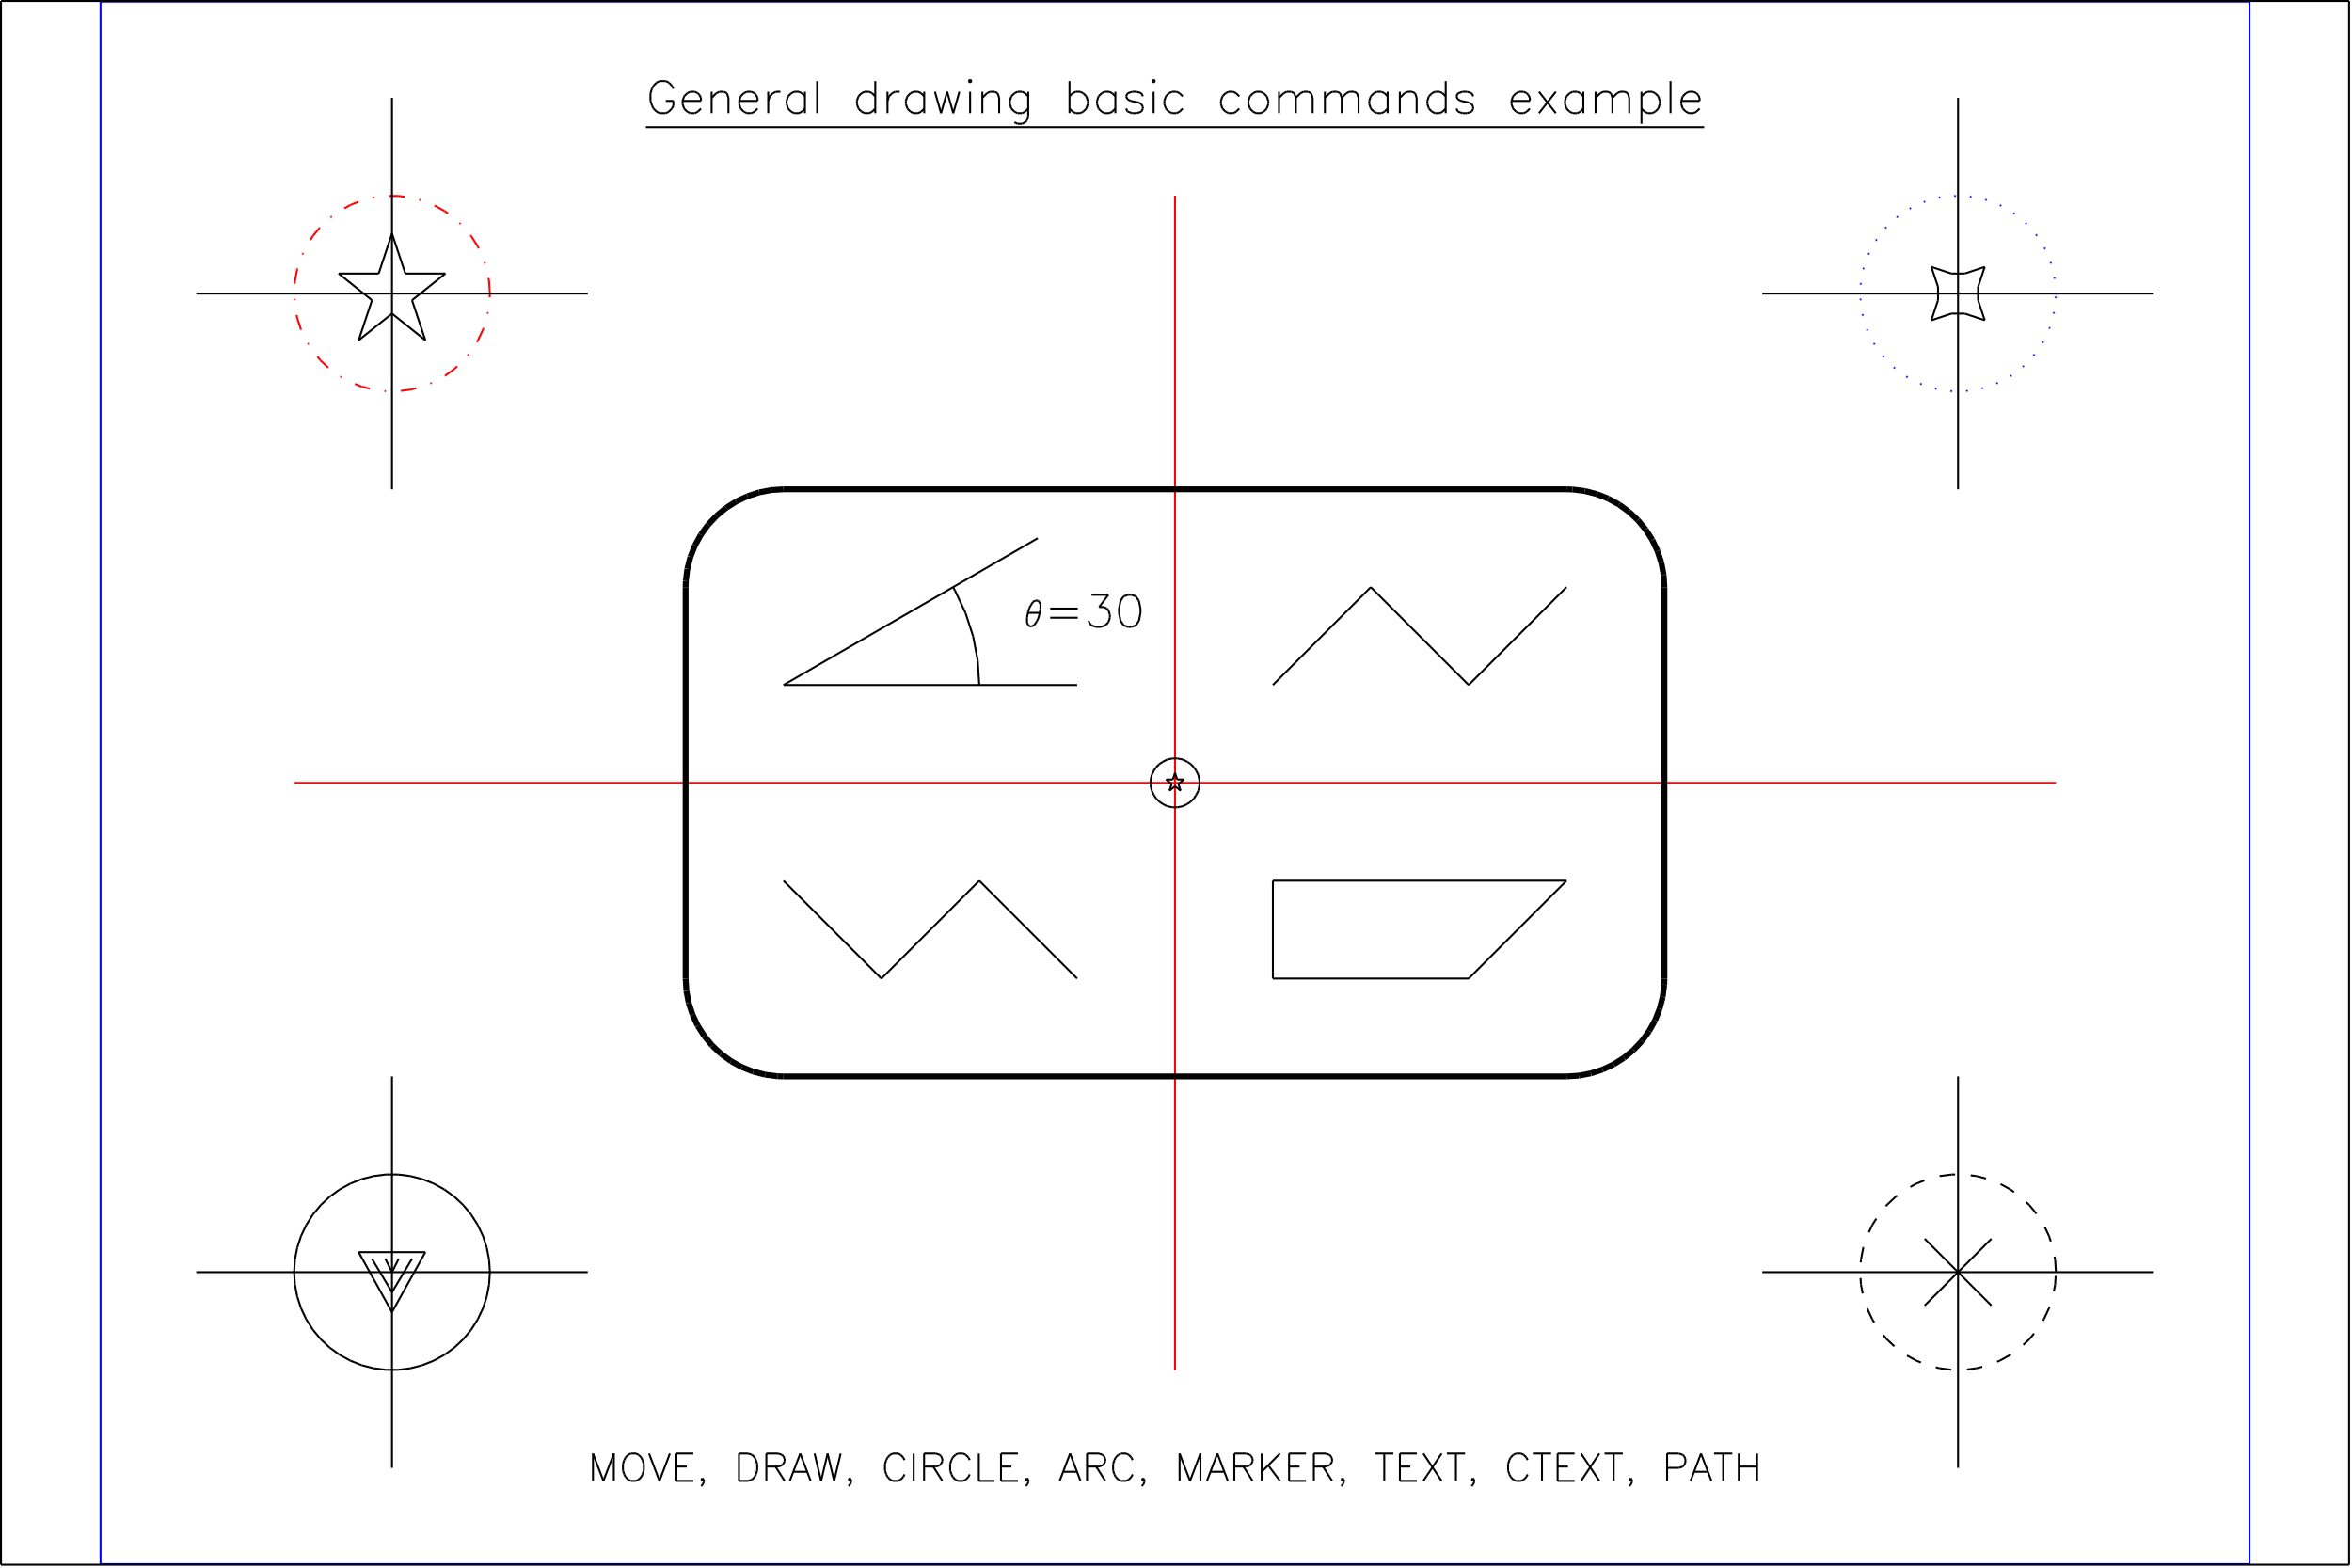 <svg 
xmlns="http://www.w3.org/2000/svg"                   
width="1200"
height="800"
viewBox="0 0 1200 800">
<g transform="matrix(1 0 0 1 0 0)"                     
style="stroke:rgb(2,2,2);
stroke-width:1.0">
<line x1="249.938" y1="649.188" x2="249.544" y2="642.929"/>
<line x1="249.544" y1="642.929" x2="248.369" y2="636.769"/>
<line x1="248.369" y1="636.769" x2="246.431" y2="630.804"/>
<line x1="246.431" y1="630.804" x2="243.761" y2="625.130"/>
<line x1="243.761" y1="625.130" x2="240.400" y2="619.835"/>
<line x1="240.400" y1="619.835" x2="236.403" y2="615.003"/>
<line x1="236.403" y1="615.003" x2="231.831" y2="610.710"/>
<line x1="231.831" y1="610.710" x2="226.758" y2="607.024"/>
<line x1="226.758" y1="607.024" x2="221.262" y2="604.003"/>
<line x1="221.262" y1="604.003" x2="215.432" y2="601.694"/>
<line x1="215.432" y1="601.694" x2="209.357" y2="600.135"/>
<line x1="209.357" y1="600.135" x2="203.136" y2="599.349"/>
<line x1="203.136" y1="599.349" x2="196.864" y2="599.349"/>
<line x1="196.864" y1="599.349" x2="190.643" y2="600.135"/>
<line x1="190.643" y1="600.135" x2="184.568" y2="601.694"/>
<line x1="184.568" y1="601.694" x2="178.738" y2="604.003"/>
<line x1="178.738" y1="604.003" x2="173.242" y2="607.024"/>
<line x1="173.242" y1="607.024" x2="168.169" y2="610.710"/>
<line x1="168.169" y1="610.710" x2="163.597" y2="615.003"/>
<line x1="163.597" y1="615.003" x2="159.600" y2="619.835"/>
<line x1="159.600" y1="619.835" x2="156.239" y2="625.130"/>
<line x1="156.239" y1="625.130" x2="153.569" y2="630.804"/>
<line x1="153.569" y1="630.804" x2="151.631" y2="636.769"/>
<line x1="151.631" y1="636.769" x2="150.456" y2="642.929"/>
<line x1="150.456" y1="642.929" x2="150.062" y2="649.188"/>
<line x1="150.062" y1="649.188" x2="150.456" y2="655.446"/>
<line x1="150.456" y1="655.446" x2="151.631" y2="661.606"/>
<line x1="151.631" y1="661.606" x2="153.569" y2="667.571"/>
<line x1="153.569" y1="667.571" x2="156.239" y2="673.245"/>
<line x1="156.239" y1="673.245" x2="159.600" y2="678.540"/>
<line x1="159.600" y1="678.540" x2="163.597" y2="683.372"/>
<line x1="163.597" y1="683.372" x2="168.169" y2="687.665"/>
<line x1="168.169" y1="687.665" x2="173.242" y2="691.351"/>
<line x1="173.242" y1="691.351" x2="178.738" y2="694.372"/>
<line x1="178.738" y1="694.372" x2="184.568" y2="696.681"/>
<line x1="184.568" y1="696.681" x2="190.643" y2="698.240"/>
<line x1="190.643" y1="698.240" x2="196.864" y2="699.026"/>
<line x1="196.864" y1="699.026" x2="203.136" y2="699.026"/>
<line x1="203.136" y1="699.026" x2="209.357" y2="698.241"/>
<line x1="209.357" y1="698.241" x2="215.432" y2="696.681"/>
<line x1="215.432" y1="696.681" x2="221.262" y2="694.372"/>
<line x1="221.262" y1="694.372" x2="226.758" y2="691.351"/>
<line x1="226.758" y1="691.351" x2="231.831" y2="687.665"/>
<line x1="231.831" y1="687.665" x2="236.403" y2="683.372"/>
<line x1="236.403" y1="683.372" x2="240.400" y2="678.540"/>
<line x1="240.400" y1="678.540" x2="243.761" y2="673.245"/>
<line x1="243.761" y1="673.245" x2="246.431" y2="667.571"/>
<line x1="246.431" y1="667.571" x2="248.369" y2="661.606"/>
<line x1="248.369" y1="661.606" x2="249.544" y2="655.446"/>
<line x1="249.544" y1="655.446" x2="249.938" y2="649.188"/>
<line x1="249.938" y1="649.188" x2="249.938" y2="649.188"/>
<line x1="1048.938" y1="649.188" x2="1048.544" y2="642.929"/>
<line x1="1048.544" y1="642.929" x2="1048.222" y2="641.240"/>
<line x1="1046.306" y1="633.499" x2="1045.431" y2="630.804"/>
<line x1="1045.431" y1="630.804" x2="1043.235" y2="626.139"/>
<line x1="1039.015" y1="619.370" x2="1035.403" y2="615.003"/>
<line x1="1035.403" y1="615.003" x2="1033.710" y2="613.413"/>
<line x1="1027.562" y1="608.334" x2="1025.758" y2="607.024"/>
<line x1="1025.758" y1="607.024" x2="1020.710" y2="604.249"/>
<line x1="1013.262" y1="601.394" x2="1008.357" y2="600.135"/>
<line x1="1008.357" y1="600.135" x2="1005.454" y2="599.768"/>
<line x1="997.490" y1="599.349" x2="995.864" y2="599.349"/>
<line x1="995.864" y1="599.349" x2="989.643" y2="600.135"/>
<line x1="989.643" y1="600.135" x2="989.552" y2="600.158"/>
<line x1="981.884" y1="602.361" x2="977.738" y2="604.003"/>
<line x1="977.738" y1="604.003" x2="974.644" y2="605.704"/>
<line x1="967.995" y1="610.109" x2="967.169" y2="610.710"/>
<line x1="967.169" y1="610.710" x2="962.597" y2="615.003"/>
<line x1="962.597" y1="615.003" x2="962.153" y2="615.540"/>
<line x1="957.305" y1="621.875" x2="955.239" y2="625.130"/>
<line x1="955.239" y1="625.130" x2="953.479" y2="628.871"/>
<line x1="950.760" y1="636.371" x2="950.631" y2="636.769"/>
<line x1="950.631" y1="636.769" x2="949.456" y2="642.929"/>
<line x1="949.456" y1="642.929" x2="949.375" y2="644.227"/>
<line x1="949.252" y1="652.201" x2="949.456" y2="655.446"/>
<line x1="949.456" y1="655.446" x2="950.344" y2="660.101"/>
<line x1="952.649" y1="667.739" x2="955.239" y2="673.245"/>
<line x1="955.239" y1="673.245" x2="956.260" y2="674.854"/>
<line x1="960.910" y1="681.332" x2="962.597" y2="683.372"/>
<line x1="962.597" y1="683.372" x2="966.492" y2="687.029"/>
<line x1="972.935" y1="691.732" x2="977.738" y2="694.372"/>
<line x1="977.738" y1="694.372" x2="980.070" y2="695.296"/>
<line x1="987.663" y1="697.732" x2="989.643" y2="698.240"/>
<line x1="989.643" y1="698.240" x2="995.542" y2="698.986"/>
<line x1="1003.519" y1="698.852" x2="1008.357" y2="698.241"/>
<line x1="1008.357" y1="698.241" x2="1011.373" y2="697.466"/>
<line x1="1018.924" y1="694.902" x2="1020.262" y2="694.372"/>
<line x1="1020.262" y1="694.372" x2="1025.758" y2="691.351"/>
<line x1="1025.758" y1="691.351" x2="1025.984" y2="691.187"/>
<line x1="1032.288" y1="686.297" x2="1035.403" y2="683.372"/>
<line x1="1035.403" y1="683.372" x2="1037.772" y2="680.508"/>
<line x1="1042.313" y1="673.951" x2="1042.761" y2="673.245"/>
<line x1="1042.761" y1="673.245" x2="1045.431" y2="667.571"/>
<line x1="1045.431" y1="667.571" x2="1045.704" y2="666.731"/>
<line x1="1047.856" y1="659.050" x2="1048.544" y2="655.446"/>
<line x1="1048.544" y1="655.446" x2="1048.815" y2="651.134"/>
</g>
<g transform="matrix(1 0 0 1 0 0)"                     
style="stroke:rgb(2,2,255);
stroke-width:1.0">
<line x1="1048.746" y1="149.812" x2="1048.802" y2="149.677"/>
<line x1="1048.802" y1="149.677" x2="1048.938" y2="149.621"/>
<line x1="1048.938" y1="149.621" x2="1049.073" y2="149.677"/>
<line x1="1049.073" y1="149.677" x2="1049.129" y2="149.812"/>
<line x1="1049.129" y1="149.812" x2="1049.073" y2="149.948"/>
<line x1="1049.073" y1="149.948" x2="1048.938" y2="150.004"/>
<line x1="1048.938" y1="150.004" x2="1048.802" y2="149.948"/>
<line x1="1048.802" y1="149.948" x2="1048.746" y2="149.812"/>
</g>
<g transform="matrix(1 0 0 1 0 0)"                     
style="stroke:rgb(2,2,255);
stroke-width:1.0">
<line x1="1048.030" y1="141.865" x2="1048.086" y2="141.730"/>
<line x1="1048.086" y1="141.730" x2="1048.222" y2="141.674"/>
<line x1="1048.222" y1="141.674" x2="1048.357" y2="141.730"/>
<line x1="1048.357" y1="141.730" x2="1048.414" y2="141.865"/>
<line x1="1048.414" y1="141.865" x2="1048.357" y2="142.001"/>
<line x1="1048.357" y1="142.001" x2="1048.222" y2="142.057"/>
<line x1="1048.222" y1="142.057" x2="1048.086" y2="142.001"/>
<line x1="1048.086" y1="142.001" x2="1048.030" y2="141.865"/>
</g>
<g transform="matrix(1 0 0 1 0 0)"                     
style="stroke:rgb(2,2,255);
stroke-width:1.0">
<line x1="1046.115" y1="134.124" x2="1046.171" y2="133.989"/>
<line x1="1046.171" y1="133.989" x2="1046.306" y2="133.932"/>
<line x1="1046.306" y1="133.932" x2="1046.442" y2="133.989"/>
<line x1="1046.442" y1="133.989" x2="1046.498" y2="134.124"/>
<line x1="1046.498" y1="134.124" x2="1046.442" y2="134.260"/>
<line x1="1046.442" y1="134.260" x2="1046.306" y2="134.316"/>
<line x1="1046.306" y1="134.316" x2="1046.171" y2="134.260"/>
<line x1="1046.171" y1="134.260" x2="1046.115" y2="134.124"/>
</g>
<g transform="matrix(1 0 0 1 0 0)"                     
style="stroke:rgb(2,2,255);
stroke-width:1.0">
<line x1="1043.043" y1="126.764" x2="1043.100" y2="126.628"/>
<line x1="1043.100" y1="126.628" x2="1043.235" y2="126.572"/>
<line x1="1043.235" y1="126.572" x2="1043.371" y2="126.628"/>
<line x1="1043.371" y1="126.628" x2="1043.427" y2="126.764"/>
<line x1="1043.427" y1="126.764" x2="1043.371" y2="126.899"/>
<line x1="1043.371" y1="126.899" x2="1043.235" y2="126.956"/>
<line x1="1043.235" y1="126.956" x2="1043.100" y2="126.899"/>
<line x1="1043.100" y1="126.899" x2="1043.043" y2="126.764"/>
</g>
<g transform="matrix(1 0 0 1 0 0)"                     
style="stroke:rgb(2,2,255);
stroke-width:1.0">
<line x1="1038.823" y1="119.995" x2="1038.880" y2="119.859"/>
<line x1="1038.880" y1="119.859" x2="1039.015" y2="119.803"/>
<line x1="1039.015" y1="119.803" x2="1039.151" y2="119.859"/>
<line x1="1039.151" y1="119.859" x2="1039.207" y2="119.995"/>
<line x1="1039.207" y1="119.995" x2="1039.151" y2="120.130"/>
<line x1="1039.151" y1="120.130" x2="1039.015" y2="120.186"/>
<line x1="1039.015" y1="120.186" x2="1038.880" y2="120.130"/>
<line x1="1038.880" y1="120.130" x2="1038.823" y2="119.995"/>
</g>
<g transform="matrix(1 0 0 1 0 0)"                     
style="stroke:rgb(2,2,255);
stroke-width:1.0">
<line x1="1033.518" y1="114.038" x2="1033.574" y2="113.902"/>
<line x1="1033.574" y1="113.902" x2="1033.710" y2="113.846"/>
<line x1="1033.710" y1="113.846" x2="1033.845" y2="113.902"/>
<line x1="1033.845" y1="113.902" x2="1033.901" y2="114.038"/>
<line x1="1033.901" y1="114.038" x2="1033.845" y2="114.173"/>
<line x1="1033.845" y1="114.173" x2="1033.710" y2="114.230"/>
<line x1="1033.710" y1="114.230" x2="1033.574" y2="114.173"/>
<line x1="1033.574" y1="114.173" x2="1033.518" y2="114.038"/>
</g>
<g transform="matrix(1 0 0 1 0 0)"                     
style="stroke:rgb(2,2,255);
stroke-width:1.0">
<line x1="1027.370" y1="108.959" x2="1027.426" y2="108.824"/>
<line x1="1027.426" y1="108.824" x2="1027.562" y2="108.768"/>
<line x1="1027.562" y1="108.768" x2="1027.697" y2="108.824"/>
<line x1="1027.697" y1="108.824" x2="1027.754" y2="108.959"/>
<line x1="1027.754" y1="108.959" x2="1027.697" y2="109.095"/>
<line x1="1027.697" y1="109.095" x2="1027.562" y2="109.151"/>
<line x1="1027.562" y1="109.151" x2="1027.426" y2="109.095"/>
<line x1="1027.426" y1="109.095" x2="1027.370" y2="108.959"/>
</g>
<g transform="matrix(1 0 0 1 0 0)"                     
style="stroke:rgb(2,2,255);
stroke-width:1.0">
<line x1="1020.518" y1="104.874" x2="1020.574" y2="104.738"/>
<line x1="1020.574" y1="104.738" x2="1020.710" y2="104.682"/>
<line x1="1020.710" y1="104.682" x2="1020.846" y2="104.738"/>
<line x1="1020.846" y1="104.738" x2="1020.902" y2="104.874"/>
<line x1="1020.902" y1="104.874" x2="1020.846" y2="105.009"/>
<line x1="1020.846" y1="105.009" x2="1020.710" y2="105.066"/>
<line x1="1020.710" y1="105.066" x2="1020.574" y2="105.009"/>
<line x1="1020.574" y1="105.009" x2="1020.518" y2="104.874"/>
</g>
<g transform="matrix(1 0 0 1 0 0)"                     
style="stroke:rgb(2,2,255);
stroke-width:1.0">
<line x1="1013.070" y1="102.019" x2="1013.126" y2="101.883"/>
<line x1="1013.126" y1="101.883" x2="1013.262" y2="101.827"/>
<line x1="1013.262" y1="101.827" x2="1013.397" y2="101.883"/>
<line x1="1013.397" y1="101.883" x2="1013.453" y2="102.019"/>
<line x1="1013.453" y1="102.019" x2="1013.397" y2="102.154"/>
<line x1="1013.397" y1="102.154" x2="1013.262" y2="102.211"/>
<line x1="1013.262" y1="102.211" x2="1013.126" y2="102.154"/>
<line x1="1013.126" y1="102.154" x2="1013.070" y2="102.019"/>
</g>
<g transform="matrix(1 0 0 1 0 0)"                     
style="stroke:rgb(2,2,255);
stroke-width:1.0">
<line x1="1005.262" y1="100.393" x2="1005.318" y2="100.257"/>
<line x1="1005.318" y1="100.257" x2="1005.454" y2="100.201"/>
<line x1="1005.454" y1="100.201" x2="1005.589" y2="100.257"/>
<line x1="1005.589" y1="100.257" x2="1005.646" y2="100.393"/>
<line x1="1005.646" y1="100.393" x2="1005.589" y2="100.528"/>
<line x1="1005.589" y1="100.528" x2="1005.454" y2="100.585"/>
<line x1="1005.454" y1="100.585" x2="1005.318" y2="100.528"/>
<line x1="1005.318" y1="100.528" x2="1005.262" y2="100.393"/>
</g>
<g transform="matrix(1 0 0 1 0 0)"                     
style="stroke:rgb(2,2,255);
stroke-width:1.0">
<line x1="997.298" y1="99.974" x2="997.354" y2="99.838"/>
<line x1="997.354" y1="99.838" x2="997.490" y2="99.782"/>
<line x1="997.490" y1="99.782" x2="997.626" y2="99.838"/>
<line x1="997.626" y1="99.838" x2="997.682" y2="99.974"/>
<line x1="997.682" y1="99.974" x2="997.626" y2="100.109"/>
<line x1="997.626" y1="100.109" x2="997.490" y2="100.165"/>
<line x1="997.490" y1="100.165" x2="997.354" y2="100.109"/>
<line x1="997.354" y1="100.109" x2="997.298" y2="99.974"/>
</g>
<g transform="matrix(1 0 0 1 0 0)"                     
style="stroke:rgb(2,2,255);
stroke-width:1.0">
<line x1="989.361" y1="100.783" x2="989.417" y2="100.647"/>
<line x1="989.417" y1="100.647" x2="989.552" y2="100.591"/>
<line x1="989.552" y1="100.591" x2="989.688" y2="100.647"/>
<line x1="989.688" y1="100.647" x2="989.744" y2="100.783"/>
<line x1="989.744" y1="100.783" x2="989.688" y2="100.918"/>
<line x1="989.688" y1="100.918" x2="989.552" y2="100.974"/>
<line x1="989.552" y1="100.974" x2="989.417" y2="100.918"/>
<line x1="989.417" y1="100.918" x2="989.361" y2="100.783"/>
</g>
<g transform="matrix(1 0 0 1 0 0)"                     
style="stroke:rgb(2,2,255);
stroke-width:1.0">
<line x1="981.692" y1="102.986" x2="981.748" y2="102.851"/>
<line x1="981.748" y1="102.851" x2="981.884" y2="102.794"/>
<line x1="981.884" y1="102.794" x2="982.019" y2="102.851"/>
<line x1="982.019" y1="102.851" x2="982.076" y2="102.986"/>
<line x1="982.076" y1="102.986" x2="982.019" y2="103.122"/>
<line x1="982.019" y1="103.122" x2="981.884" y2="103.178"/>
<line x1="981.884" y1="103.178" x2="981.748" y2="103.122"/>
<line x1="981.748" y1="103.122" x2="981.692" y2="102.986"/>
</g>
<g transform="matrix(1 0 0 1 0 0)"                     
style="stroke:rgb(2,2,255);
stroke-width:1.0">
<line x1="974.452" y1="106.329" x2="974.508" y2="106.193"/>
<line x1="974.508" y1="106.193" x2="974.644" y2="106.137"/>
<line x1="974.644" y1="106.137" x2="974.779" y2="106.193"/>
<line x1="974.779" y1="106.193" x2="974.836" y2="106.329"/>
<line x1="974.836" y1="106.329" x2="974.779" y2="106.464"/>
<line x1="974.779" y1="106.464" x2="974.644" y2="106.521"/>
<line x1="974.644" y1="106.521" x2="974.508" y2="106.464"/>
<line x1="974.508" y1="106.464" x2="974.452" y2="106.329"/>
</g>
<g transform="matrix(1 0 0 1 0 0)"                     
style="stroke:rgb(2,2,255);
stroke-width:1.0">
<line x1="967.803" y1="110.734" x2="967.860" y2="110.599"/>
<line x1="967.860" y1="110.599" x2="967.995" y2="110.543"/>
<line x1="967.995" y1="110.543" x2="968.131" y2="110.599"/>
<line x1="968.131" y1="110.599" x2="968.187" y2="110.734"/>
<line x1="968.187" y1="110.734" x2="968.131" y2="110.870"/>
<line x1="968.131" y1="110.870" x2="967.995" y2="110.926"/>
<line x1="967.995" y1="110.926" x2="967.860" y2="110.870"/>
<line x1="967.860" y1="110.870" x2="967.803" y2="110.734"/>
</g>
<g transform="matrix(1 0 0 1 0 0)"                     
style="stroke:rgb(2,2,255);
stroke-width:1.0">
<line x1="961.961" y1="116.165" x2="962.017" y2="116.029"/>
<line x1="962.017" y1="116.029" x2="962.153" y2="115.973"/>
<line x1="962.153" y1="115.973" x2="962.288" y2="116.029"/>
<line x1="962.288" y1="116.029" x2="962.345" y2="116.165"/>
<line x1="962.345" y1="116.165" x2="962.288" y2="116.301"/>
<line x1="962.288" y1="116.301" x2="962.153" y2="116.357"/>
<line x1="962.153" y1="116.357" x2="962.017" y2="116.301"/>
<line x1="962.017" y1="116.301" x2="961.961" y2="116.165"/>
</g>
<g transform="matrix(1 0 0 1 0 0)"                     
style="stroke:rgb(2,2,255);
stroke-width:1.0">
<line x1="957.113" y1="122.500" x2="957.170" y2="122.364"/>
<line x1="957.170" y1="122.364" x2="957.305" y2="122.308"/>
<line x1="957.305" y1="122.308" x2="957.441" y2="122.364"/>
<line x1="957.441" y1="122.364" x2="957.497" y2="122.500"/>
<line x1="957.497" y1="122.500" x2="957.441" y2="122.635"/>
<line x1="957.441" y1="122.635" x2="957.305" y2="122.692"/>
<line x1="957.305" y1="122.692" x2="957.170" y2="122.635"/>
<line x1="957.170" y1="122.635" x2="957.113" y2="122.500"/>
</g>
<g transform="matrix(1 0 0 1 0 0)"                     
style="stroke:rgb(2,2,255);
stroke-width:1.0">
<line x1="953.287" y1="129.496" x2="953.343" y2="129.361"/>
<line x1="953.343" y1="129.361" x2="953.479" y2="129.304"/>
<line x1="953.479" y1="129.304" x2="953.615" y2="129.361"/>
<line x1="953.615" y1="129.361" x2="953.671" y2="129.496"/>
<line x1="953.671" y1="129.496" x2="953.615" y2="129.632"/>
<line x1="953.615" y1="129.632" x2="953.479" y2="129.688"/>
<line x1="953.479" y1="129.688" x2="953.343" y2="129.632"/>
<line x1="953.343" y1="129.632" x2="953.287" y2="129.496"/>
</g>
<g transform="matrix(1 0 0 1 0 0)"                     
style="stroke:rgb(2,2,255);
stroke-width:1.0">
<line x1="950.569" y1="136.996" x2="950.625" y2="136.861"/>
<line x1="950.625" y1="136.861" x2="950.760" y2="136.804"/>
<line x1="950.760" y1="136.804" x2="950.896" y2="136.861"/>
<line x1="950.896" y1="136.861" x2="950.952" y2="136.996"/>
<line x1="950.952" y1="136.996" x2="950.896" y2="137.132"/>
<line x1="950.896" y1="137.132" x2="950.760" y2="137.188"/>
<line x1="950.760" y1="137.188" x2="950.625" y2="137.132"/>
<line x1="950.625" y1="137.132" x2="950.569" y2="136.996"/>
</g>
<g transform="matrix(1 0 0 1 0 0)"                     
style="stroke:rgb(2,2,255);
stroke-width:1.0">
<line x1="949.183" y1="144.852" x2="949.239" y2="144.717"/>
<line x1="949.239" y1="144.717" x2="949.375" y2="144.660"/>
<line x1="949.375" y1="144.660" x2="949.510" y2="144.717"/>
<line x1="949.510" y1="144.717" x2="949.566" y2="144.852"/>
<line x1="949.566" y1="144.852" x2="949.510" y2="144.988"/>
<line x1="949.510" y1="144.988" x2="949.375" y2="145.044"/>
<line x1="949.375" y1="145.044" x2="949.239" y2="144.988"/>
<line x1="949.239" y1="144.988" x2="949.183" y2="144.852"/>
</g>
<g transform="matrix(1 0 0 1 0 0)"                     
style="stroke:rgb(2,2,255);
stroke-width:1.0">
<line x1="949.060" y1="152.826" x2="949.117" y2="152.691"/>
<line x1="949.117" y1="152.691" x2="949.252" y2="152.635"/>
<line x1="949.252" y1="152.635" x2="949.388" y2="152.691"/>
<line x1="949.388" y1="152.691" x2="949.444" y2="152.826"/>
<line x1="949.444" y1="152.826" x2="949.388" y2="152.962"/>
<line x1="949.388" y1="152.962" x2="949.252" y2="153.018"/>
<line x1="949.252" y1="153.018" x2="949.117" y2="152.962"/>
<line x1="949.117" y1="152.962" x2="949.060" y2="152.826"/>
</g>
<g transform="matrix(1 0 0 1 0 0)"                     
style="stroke:rgb(2,2,255);
stroke-width:1.0">
<line x1="950.152" y1="160.726" x2="950.208" y2="160.590"/>
<line x1="950.208" y1="160.590" x2="950.344" y2="160.534"/>
<line x1="950.344" y1="160.534" x2="950.480" y2="160.590"/>
<line x1="950.480" y1="160.590" x2="950.536" y2="160.726"/>
<line x1="950.536" y1="160.726" x2="950.480" y2="160.862"/>
<line x1="950.480" y1="160.862" x2="950.344" y2="160.918"/>
<line x1="950.344" y1="160.918" x2="950.208" y2="160.862"/>
<line x1="950.208" y1="160.862" x2="950.152" y2="160.726"/>
</g>
<g transform="matrix(1 0 0 1 0 0)"                     
style="stroke:rgb(2,2,255);
stroke-width:1.0">
<line x1="952.457" y1="168.364" x2="952.513" y2="168.229"/>
<line x1="952.513" y1="168.229" x2="952.649" y2="168.172"/>
<line x1="952.649" y1="168.172" x2="952.784" y2="168.229"/>
<line x1="952.784" y1="168.229" x2="952.840" y2="168.364"/>
<line x1="952.840" y1="168.364" x2="952.784" y2="168.500"/>
<line x1="952.784" y1="168.500" x2="952.649" y2="168.556"/>
<line x1="952.649" y1="168.556" x2="952.513" y2="168.500"/>
<line x1="952.513" y1="168.500" x2="952.457" y2="168.364"/>
</g>
<g transform="matrix(1 0 0 1 0 0)"                     
style="stroke:rgb(2,2,255);
stroke-width:1.0">
<line x1="956.068" y1="175.479" x2="956.125" y2="175.343"/>
<line x1="956.125" y1="175.343" x2="956.260" y2="175.287"/>
<line x1="956.260" y1="175.287" x2="956.396" y2="175.343"/>
<line x1="956.396" y1="175.343" x2="956.452" y2="175.479"/>
<line x1="956.452" y1="175.479" x2="956.396" y2="175.614"/>
<line x1="956.396" y1="175.614" x2="956.260" y2="175.670"/>
<line x1="956.260" y1="175.670" x2="956.125" y2="175.614"/>
<line x1="956.125" y1="175.614" x2="956.068" y2="175.479"/>
</g>
<g transform="matrix(1 0 0 1 0 0)"                     
style="stroke:rgb(2,2,255);
stroke-width:1.0">
<line x1="960.718" y1="181.957" x2="960.774" y2="181.822"/>
<line x1="960.774" y1="181.822" x2="960.910" y2="181.765"/>
<line x1="960.910" y1="181.765" x2="961.045" y2="181.822"/>
<line x1="961.045" y1="181.822" x2="961.101" y2="181.957"/>
<line x1="961.101" y1="181.957" x2="961.045" y2="182.093"/>
<line x1="961.045" y1="182.093" x2="960.910" y2="182.149"/>
<line x1="960.910" y1="182.149" x2="960.774" y2="182.093"/>
<line x1="960.774" y1="182.093" x2="960.718" y2="181.957"/>
</g>
<g transform="matrix(1 0 0 1 0 0)"                     
style="stroke:rgb(2,2,255);
stroke-width:1.0">
<line x1="966.300" y1="187.654" x2="966.356" y2="187.519"/>
<line x1="966.356" y1="187.519" x2="966.492" y2="187.463"/>
<line x1="966.492" y1="187.463" x2="966.627" y2="187.519"/>
<line x1="966.627" y1="187.519" x2="966.683" y2="187.654"/>
<line x1="966.683" y1="187.654" x2="966.627" y2="187.790"/>
<line x1="966.627" y1="187.790" x2="966.492" y2="187.846"/>
<line x1="966.492" y1="187.846" x2="966.356" y2="187.790"/>
<line x1="966.356" y1="187.790" x2="966.300" y2="187.654"/>
</g>
<g transform="matrix(1 0 0 1 0 0)"                     
style="stroke:rgb(2,2,255);
stroke-width:1.0">
<line x1="972.743" y1="192.357" x2="972.799" y2="192.221"/>
<line x1="972.799" y1="192.221" x2="972.935" y2="192.165"/>
<line x1="972.935" y1="192.165" x2="973.070" y2="192.221"/>
<line x1="973.070" y1="192.221" x2="973.126" y2="192.357"/>
<line x1="973.126" y1="192.357" x2="973.070" y2="192.493"/>
<line x1="973.070" y1="192.493" x2="972.935" y2="192.549"/>
<line x1="972.935" y1="192.549" x2="972.799" y2="192.493"/>
<line x1="972.799" y1="192.493" x2="972.743" y2="192.357"/>
</g>
<g transform="matrix(1 0 0 1 0 0)"                     
style="stroke:rgb(2,2,255);
stroke-width:1.0">
<line x1="979.879" y1="195.921" x2="979.935" y2="195.785"/>
<line x1="979.935" y1="195.785" x2="980.070" y2="195.729"/>
<line x1="980.070" y1="195.729" x2="980.206" y2="195.785"/>
<line x1="980.206" y1="195.785" x2="980.262" y2="195.921"/>
<line x1="980.262" y1="195.921" x2="980.206" y2="196.057"/>
<line x1="980.206" y1="196.057" x2="980.070" y2="196.113"/>
<line x1="980.070" y1="196.113" x2="979.935" y2="196.057"/>
<line x1="979.935" y1="196.057" x2="979.879" y2="195.921"/>
</g>
<g transform="matrix(1 0 0 1 0 0)"                     
style="stroke:rgb(2,2,255);
stroke-width:1.0">
<line x1="987.471" y1="198.357" x2="987.528" y2="198.222"/>
<line x1="987.528" y1="198.222" x2="987.663" y2="198.166"/>
<line x1="987.663" y1="198.166" x2="987.799" y2="198.222"/>
<line x1="987.799" y1="198.222" x2="987.855" y2="198.357"/>
<line x1="987.855" y1="198.357" x2="987.799" y2="198.493"/>
<line x1="987.799" y1="198.493" x2="987.663" y2="198.549"/>
<line x1="987.663" y1="198.549" x2="987.528" y2="198.493"/>
<line x1="987.528" y1="198.493" x2="987.471" y2="198.357"/>
</g>
<g transform="matrix(1 0 0 1 0 0)"                     
style="stroke:rgb(2,2,255);
stroke-width:1.0">
<line x1="995.351" y1="199.611" x2="995.407" y2="199.475"/>
<line x1="995.407" y1="199.475" x2="995.542" y2="199.419"/>
<line x1="995.542" y1="199.419" x2="995.678" y2="199.475"/>
<line x1="995.678" y1="199.475" x2="995.734" y2="199.611"/>
<line x1="995.734" y1="199.611" x2="995.678" y2="199.746"/>
<line x1="995.678" y1="199.746" x2="995.542" y2="199.803"/>
<line x1="995.542" y1="199.803" x2="995.407" y2="199.746"/>
<line x1="995.407" y1="199.746" x2="995.351" y2="199.611"/>
</g>
<g transform="matrix(1 0 0 1 0 0)"                     
style="stroke:rgb(2,2,255);
stroke-width:1.0">
<line x1="1003.327" y1="199.477" x2="1003.383" y2="199.341"/>
<line x1="1003.383" y1="199.341" x2="1003.519" y2="199.285"/>
<line x1="1003.519" y1="199.285" x2="1003.654" y2="199.341"/>
<line x1="1003.654" y1="199.341" x2="1003.711" y2="199.477"/>
<line x1="1003.711" y1="199.477" x2="1003.654" y2="199.612"/>
<line x1="1003.654" y1="199.612" x2="1003.519" y2="199.669"/>
<line x1="1003.519" y1="199.669" x2="1003.383" y2="199.612"/>
<line x1="1003.383" y1="199.612" x2="1003.327" y2="199.477"/>
</g>
<g transform="matrix(1 0 0 1 0 0)"                     
style="stroke:rgb(2,2,255);
stroke-width:1.0">
<line x1="1011.181" y1="198.091" x2="1011.237" y2="197.956"/>
<line x1="1011.237" y1="197.956" x2="1011.373" y2="197.900"/>
<line x1="1011.373" y1="197.900" x2="1011.508" y2="197.956"/>
<line x1="1011.508" y1="197.956" x2="1011.564" y2="198.091"/>
<line x1="1011.564" y1="198.091" x2="1011.508" y2="198.227"/>
<line x1="1011.508" y1="198.227" x2="1011.373" y2="198.283"/>
<line x1="1011.373" y1="198.283" x2="1011.237" y2="198.227"/>
<line x1="1011.237" y1="198.227" x2="1011.181" y2="198.091"/>
</g>
<g transform="matrix(1 0 0 1 0 0)"                     
style="stroke:rgb(2,2,255);
stroke-width:1.0">
<line x1="1018.732" y1="195.527" x2="1018.788" y2="195.392"/>
<line x1="1018.788" y1="195.392" x2="1018.924" y2="195.335"/>
<line x1="1018.924" y1="195.335" x2="1019.060" y2="195.392"/>
<line x1="1019.060" y1="195.392" x2="1019.116" y2="195.527"/>
<line x1="1019.116" y1="195.527" x2="1019.060" y2="195.663"/>
<line x1="1019.060" y1="195.663" x2="1018.924" y2="195.719"/>
<line x1="1018.924" y1="195.719" x2="1018.788" y2="195.663"/>
<line x1="1018.788" y1="195.663" x2="1018.732" y2="195.527"/>
</g>
<g transform="matrix(1 0 0 1 0 0)"                     
style="stroke:rgb(2,2,255);
stroke-width:1.0">
<line x1="1025.792" y1="191.812" x2="1025.848" y2="191.676"/>
<line x1="1025.848" y1="191.676" x2="1025.984" y2="191.620"/>
<line x1="1025.984" y1="191.620" x2="1026.120" y2="191.676"/>
<line x1="1026.120" y1="191.676" x2="1026.176" y2="191.812"/>
<line x1="1026.176" y1="191.812" x2="1026.120" y2="191.948"/>
<line x1="1026.120" y1="191.948" x2="1025.984" y2="192.004"/>
<line x1="1025.984" y1="192.004" x2="1025.848" y2="191.948"/>
<line x1="1025.848" y1="191.948" x2="1025.792" y2="191.812"/>
</g>
<g transform="matrix(1 0 0 1 0 0)"                     
style="stroke:rgb(2,2,255);
stroke-width:1.0">
<line x1="1032.096" y1="186.922" x2="1032.152" y2="186.787"/>
<line x1="1032.152" y1="186.787" x2="1032.288" y2="186.730"/>
<line x1="1032.288" y1="186.730" x2="1032.424" y2="186.787"/>
<line x1="1032.424" y1="186.787" x2="1032.480" y2="186.922"/>
<line x1="1032.480" y1="186.922" x2="1032.424" y2="187.058"/>
<line x1="1032.424" y1="187.058" x2="1032.288" y2="187.114"/>
<line x1="1032.288" y1="187.114" x2="1032.152" y2="187.058"/>
<line x1="1032.152" y1="187.058" x2="1032.096" y2="186.922"/>
</g>
<g transform="matrix(1 0 0 1 0 0)"                     
style="stroke:rgb(2,2,255);
stroke-width:1.0">
<line x1="1037.580" y1="181.133" x2="1037.636" y2="180.998"/>
<line x1="1037.636" y1="180.998" x2="1037.772" y2="180.941"/>
<line x1="1037.772" y1="180.941" x2="1037.908" y2="180.998"/>
<line x1="1037.908" y1="180.998" x2="1037.964" y2="181.133"/>
<line x1="1037.964" y1="181.133" x2="1037.908" y2="181.269"/>
<line x1="1037.908" y1="181.269" x2="1037.772" y2="181.325"/>
<line x1="1037.772" y1="181.325" x2="1037.636" y2="181.269"/>
<line x1="1037.636" y1="181.269" x2="1037.580" y2="181.133"/>
</g>
<g transform="matrix(1 0 0 1 0 0)"                     
style="stroke:rgb(2,2,255);
stroke-width:1.0">
<line x1="1042.121" y1="174.576" x2="1042.177" y2="174.440"/>
<line x1="1042.177" y1="174.440" x2="1042.313" y2="174.384"/>
<line x1="1042.313" y1="174.384" x2="1042.449" y2="174.440"/>
<line x1="1042.449" y1="174.440" x2="1042.505" y2="174.576"/>
<line x1="1042.505" y1="174.576" x2="1042.449" y2="174.711"/>
<line x1="1042.449" y1="174.711" x2="1042.313" y2="174.767"/>
<line x1="1042.313" y1="174.767" x2="1042.177" y2="174.711"/>
<line x1="1042.177" y1="174.711" x2="1042.121" y2="174.576"/>
</g>
<g transform="matrix(1 0 0 1 0 0)"                     
style="stroke:rgb(2,2,255);
stroke-width:1.0">
<line x1="1045.512" y1="167.356" x2="1045.568" y2="167.220"/>
<line x1="1045.568" y1="167.220" x2="1045.704" y2="167.164"/>
<line x1="1045.704" y1="167.164" x2="1045.839" y2="167.220"/>
<line x1="1045.839" y1="167.220" x2="1045.896" y2="167.356"/>
<line x1="1045.896" y1="167.356" x2="1045.839" y2="167.491"/>
<line x1="1045.839" y1="167.491" x2="1045.704" y2="167.548"/>
<line x1="1045.704" y1="167.548" x2="1045.568" y2="167.491"/>
<line x1="1045.568" y1="167.491" x2="1045.512" y2="167.356"/>
</g>
<g transform="matrix(1 0 0 1 0 0)"                     
style="stroke:rgb(2,2,255);
stroke-width:1.0">
<line x1="1047.664" y1="159.676" x2="1047.721" y2="159.540"/>
<line x1="1047.721" y1="159.540" x2="1047.856" y2="159.484"/>
<line x1="1047.856" y1="159.484" x2="1047.992" y2="159.540"/>
<line x1="1047.992" y1="159.540" x2="1048.048" y2="159.676"/>
<line x1="1048.048" y1="159.676" x2="1047.992" y2="159.811"/>
<line x1="1047.992" y1="159.811" x2="1047.856" y2="159.867"/>
<line x1="1047.856" y1="159.867" x2="1047.721" y2="159.811"/>
<line x1="1047.721" y1="159.811" x2="1047.664" y2="159.676"/>
</g>
<g transform="matrix(1 0 0 1 0 0)"                     
style="stroke:rgb(2,2,255);
stroke-width:1.0">
<line x1="1048.623" y1="151.759" x2="1048.679" y2="151.623"/>
<line x1="1048.679" y1="151.623" x2="1048.815" y2="151.567"/>
<line x1="1048.815" y1="151.567" x2="1048.951" y2="151.623"/>
<line x1="1048.951" y1="151.623" x2="1049.007" y2="151.759"/>
<line x1="1049.007" y1="151.759" x2="1048.951" y2="151.895"/>
<line x1="1048.951" y1="151.895" x2="1048.815" y2="151.951"/>
<line x1="1048.815" y1="151.951" x2="1048.679" y2="151.895"/>
<line x1="1048.679" y1="151.895" x2="1048.623" y2="151.759"/>
</g>
<g transform="matrix(1 0 0 1 0 0)"                     
style="stroke:rgb(255,2,2);
stroke-width:1.0">
<line x1="249.938" y1="149.812" x2="249.544" y2="143.554"/>
<line x1="249.544" y1="143.554" x2="249.222" y2="141.865"/>
</g>
<g transform="matrix(1 0 0 1 0 0)"                     
style="stroke:rgb(255,2,2);
stroke-width:1.0">
<line x1="247.115" y1="134.124" x2="247.171" y2="133.989"/>
<line x1="247.171" y1="133.989" x2="247.306" y2="133.932"/>
<line x1="247.306" y1="133.932" x2="247.442" y2="133.989"/>
<line x1="247.442" y1="133.989" x2="247.498" y2="134.124"/>
<line x1="247.498" y1="134.124" x2="247.442" y2="134.260"/>
<line x1="247.442" y1="134.260" x2="247.306" y2="134.316"/>
<line x1="247.306" y1="134.316" x2="247.171" y2="134.260"/>
<line x1="247.171" y1="134.260" x2="247.115" y2="134.124"/>
</g>
<g transform="matrix(1 0 0 1 0 0)"                     
style="stroke:rgb(255,2,2);
stroke-width:1.0">
<line x1="244.235" y1="126.764" x2="243.761" y2="125.755"/>
<line x1="243.761" y1="125.755" x2="240.400" y2="120.460"/>
<line x1="240.400" y1="120.460" x2="240.015" y2="119.995"/>
</g>
<g transform="matrix(1 0 0 1 0 0)"                     
style="stroke:rgb(255,2,2);
stroke-width:1.0">
<line x1="234.518" y1="114.038" x2="234.574" y2="113.902"/>
<line x1="234.574" y1="113.902" x2="234.710" y2="113.846"/>
<line x1="234.710" y1="113.846" x2="234.845" y2="113.902"/>
<line x1="234.845" y1="113.902" x2="234.902" y2="114.038"/>
<line x1="234.902" y1="114.038" x2="234.845" y2="114.174"/>
<line x1="234.845" y1="114.174" x2="234.710" y2="114.230"/>
<line x1="234.710" y1="114.230" x2="234.574" y2="114.174"/>
<line x1="234.574" y1="114.174" x2="234.518" y2="114.038"/>
</g>
<g transform="matrix(1 0 0 1 0 0)"                     
style="stroke:rgb(255,2,2);
stroke-width:1.0">
<line x1="228.562" y1="108.959" x2="226.758" y2="107.649"/>
<line x1="226.758" y1="107.649" x2="221.710" y2="104.874"/>
</g>
<g transform="matrix(1 0 0 1 0 0)"                     
style="stroke:rgb(255,2,2);
stroke-width:1.0">
<line x1="214.070" y1="102.019" x2="214.126" y2="101.883"/>
<line x1="214.126" y1="101.883" x2="214.262" y2="101.827"/>
<line x1="214.262" y1="101.827" x2="214.397" y2="101.883"/>
<line x1="214.397" y1="101.883" x2="214.453" y2="102.019"/>
<line x1="214.453" y1="102.019" x2="214.397" y2="102.154"/>
<line x1="214.397" y1="102.154" x2="214.262" y2="102.211"/>
<line x1="214.262" y1="102.211" x2="214.126" y2="102.154"/>
<line x1="214.126" y1="102.154" x2="214.070" y2="102.019"/>
</g>
<g transform="matrix(1 0 0 1 0 0)"                     
style="stroke:rgb(255,2,2);
stroke-width:1.0">
<line x1="206.454" y1="100.393" x2="203.136" y2="99.974"/>
<line x1="203.136" y1="99.974" x2="198.490" y2="99.974"/>
</g>
<g transform="matrix(1 0 0 1 0 0)"                     
style="stroke:rgb(255,2,2);
stroke-width:1.0">
<line x1="190.361" y1="100.783" x2="190.417" y2="100.647"/>
<line x1="190.417" y1="100.647" x2="190.552" y2="100.591"/>
<line x1="190.552" y1="100.591" x2="190.688" y2="100.647"/>
<line x1="190.688" y1="100.647" x2="190.744" y2="100.783"/>
<line x1="190.744" y1="100.783" x2="190.688" y2="100.918"/>
<line x1="190.688" y1="100.918" x2="190.552" y2="100.974"/>
<line x1="190.552" y1="100.974" x2="190.417" y2="100.918"/>
<line x1="190.417" y1="100.918" x2="190.361" y2="100.783"/>
</g>
<g transform="matrix(1 0 0 1 0 0)"                     
style="stroke:rgb(255,2,2);
stroke-width:1.0">
<line x1="182.884" y1="102.986" x2="178.738" y2="104.628"/>
<line x1="178.738" y1="104.628" x2="175.644" y2="106.329"/>
</g>
<g transform="matrix(1 0 0 1 0 0)"                     
style="stroke:rgb(255,2,2);
stroke-width:1.0">
<line x1="168.803" y1="110.734" x2="168.860" y2="110.599"/>
<line x1="168.860" y1="110.599" x2="168.995" y2="110.543"/>
<line x1="168.995" y1="110.543" x2="169.131" y2="110.599"/>
<line x1="169.131" y1="110.599" x2="169.187" y2="110.734"/>
<line x1="169.187" y1="110.734" x2="169.131" y2="110.870"/>
<line x1="169.131" y1="110.870" x2="168.995" y2="110.926"/>
<line x1="168.995" y1="110.926" x2="168.860" y2="110.870"/>
<line x1="168.860" y1="110.870" x2="168.803" y2="110.734"/>
</g>
<g transform="matrix(1 0 0 1 0 0)"                     
style="stroke:rgb(255,2,2);
stroke-width:1.0">
<line x1="163.153" y1="116.165" x2="159.600" y2="120.460"/>
<line x1="159.600" y1="120.460" x2="158.305" y2="122.500"/>
</g>
<g transform="matrix(1 0 0 1 0 0)"                     
style="stroke:rgb(255,2,2);
stroke-width:1.0">
<line x1="154.287" y1="129.496" x2="154.343" y2="129.361"/>
<line x1="154.343" y1="129.361" x2="154.479" y2="129.304"/>
<line x1="154.479" y1="129.304" x2="154.615" y2="129.361"/>
<line x1="154.615" y1="129.361" x2="154.671" y2="129.496"/>
<line x1="154.671" y1="129.496" x2="154.615" y2="129.632"/>
<line x1="154.615" y1="129.632" x2="154.479" y2="129.688"/>
<line x1="154.479" y1="129.688" x2="154.343" y2="129.632"/>
<line x1="154.343" y1="129.632" x2="154.287" y2="129.496"/>
</g>
<g transform="matrix(1 0 0 1 0 0)"                     
style="stroke:rgb(255,2,2);
stroke-width:1.0">
<line x1="151.760" y1="136.996" x2="151.631" y2="137.394"/>
<line x1="151.631" y1="137.394" x2="150.456" y2="143.554"/>
<line x1="150.456" y1="143.554" x2="150.375" y2="144.852"/>
</g>
<g transform="matrix(1 0 0 1 0 0)"                     
style="stroke:rgb(255,2,2);
stroke-width:1.0">
<line x1="150.060" y1="152.826" x2="150.116" y2="152.691"/>
<line x1="150.116" y1="152.691" x2="150.252" y2="152.635"/>
<line x1="150.252" y1="152.635" x2="150.388" y2="152.691"/>
<line x1="150.388" y1="152.691" x2="150.444" y2="152.826"/>
<line x1="150.444" y1="152.826" x2="150.388" y2="152.962"/>
<line x1="150.388" y1="152.962" x2="150.252" y2="153.018"/>
<line x1="150.252" y1="153.018" x2="150.116" y2="152.962"/>
<line x1="150.116" y1="152.962" x2="150.060" y2="152.826"/>
</g>
<g transform="matrix(1 0 0 1 0 0)"                     
style="stroke:rgb(255,2,2);
stroke-width:1.0">
<line x1="151.344" y1="160.726" x2="151.631" y2="162.232"/>
<line x1="151.631" y1="162.232" x2="153.569" y2="168.196"/>
<line x1="153.569" y1="168.196" x2="153.649" y2="168.364"/>
</g>
<g transform="matrix(1 0 0 1 0 0)"                     
style="stroke:rgb(255,2,2);
stroke-width:1.0">
<line x1="157.068" y1="175.479" x2="157.125" y2="175.343"/>
<line x1="157.125" y1="175.343" x2="157.260" y2="175.287"/>
<line x1="157.260" y1="175.287" x2="157.396" y2="175.343"/>
<line x1="157.396" y1="175.343" x2="157.452" y2="175.479"/>
<line x1="157.452" y1="175.479" x2="157.396" y2="175.614"/>
<line x1="157.396" y1="175.614" x2="157.260" y2="175.670"/>
<line x1="157.260" y1="175.670" x2="157.125" y2="175.614"/>
<line x1="157.125" y1="175.614" x2="157.068" y2="175.479"/>
</g>
<g transform="matrix(1 0 0 1 0 0)"                     
style="stroke:rgb(255,2,2);
stroke-width:1.0">
<line x1="161.910" y1="181.957" x2="163.597" y2="183.997"/>
<line x1="163.597" y1="183.997" x2="167.492" y2="187.654"/>
</g>
<g transform="matrix(1 0 0 1 0 0)"                     
style="stroke:rgb(255,2,2);
stroke-width:1.0">
<line x1="173.743" y1="192.357" x2="173.799" y2="192.221"/>
<line x1="173.799" y1="192.221" x2="173.935" y2="192.165"/>
<line x1="173.935" y1="192.165" x2="174.070" y2="192.221"/>
<line x1="174.070" y1="192.221" x2="174.126" y2="192.357"/>
<line x1="174.126" y1="192.357" x2="174.070" y2="192.493"/>
<line x1="174.070" y1="192.493" x2="173.935" y2="192.549"/>
<line x1="173.935" y1="192.549" x2="173.799" y2="192.493"/>
<line x1="173.799" y1="192.493" x2="173.743" y2="192.357"/>
</g>
<g transform="matrix(1 0 0 1 0 0)"                     
style="stroke:rgb(255,2,2);
stroke-width:1.0">
<line x1="181.070" y1="195.921" x2="184.568" y2="197.306"/>
<line x1="184.568" y1="197.306" x2="188.663" y2="198.357"/>
</g>
<g transform="matrix(1 0 0 1 0 0)"                     
style="stroke:rgb(255,2,2);
stroke-width:1.0">
<line x1="196.351" y1="199.611" x2="196.407" y2="199.475"/>
<line x1="196.407" y1="199.475" x2="196.542" y2="199.419"/>
<line x1="196.542" y1="199.419" x2="196.678" y2="199.475"/>
<line x1="196.678" y1="199.475" x2="196.734" y2="199.611"/>
<line x1="196.734" y1="199.611" x2="196.678" y2="199.746"/>
<line x1="196.678" y1="199.746" x2="196.542" y2="199.803"/>
<line x1="196.542" y1="199.803" x2="196.407" y2="199.746"/>
<line x1="196.407" y1="199.746" x2="196.351" y2="199.611"/>
</g>
<g transform="matrix(1 0 0 1 0 0)"                     
style="stroke:rgb(255,2,2);
stroke-width:1.0">
<line x1="204.519" y1="199.477" x2="209.357" y2="198.866"/>
<line x1="209.357" y1="198.866" x2="212.373" y2="198.091"/>
</g>
<g transform="matrix(1 0 0 1 0 0)"                     
style="stroke:rgb(255,2,2);
stroke-width:1.0">
<line x1="219.732" y1="195.527" x2="219.788" y2="195.392"/>
<line x1="219.788" y1="195.392" x2="219.924" y2="195.335"/>
<line x1="219.924" y1="195.335" x2="220.060" y2="195.392"/>
<line x1="220.060" y1="195.392" x2="220.116" y2="195.527"/>
<line x1="220.116" y1="195.527" x2="220.060" y2="195.663"/>
<line x1="220.060" y1="195.663" x2="219.924" y2="195.719"/>
<line x1="219.924" y1="195.719" x2="219.788" y2="195.663"/>
<line x1="219.788" y1="195.663" x2="219.732" y2="195.527"/>
</g>
<g transform="matrix(1 0 0 1 0 0)"                     
style="stroke:rgb(255,2,2);
stroke-width:1.0">
<line x1="226.984" y1="191.812" x2="231.831" y2="188.290"/>
<line x1="231.831" y1="188.290" x2="233.288" y2="186.922"/>
</g>
<g transform="matrix(1 0 0 1 0 0)"                     
style="stroke:rgb(255,2,2);
stroke-width:1.0">
<line x1="238.580" y1="181.133" x2="238.637" y2="180.998"/>
<line x1="238.637" y1="180.998" x2="238.772" y2="180.941"/>
<line x1="238.772" y1="180.941" x2="238.908" y2="180.998"/>
<line x1="238.908" y1="180.998" x2="238.964" y2="181.133"/>
<line x1="238.964" y1="181.133" x2="238.908" y2="181.269"/>
<line x1="238.908" y1="181.269" x2="238.772" y2="181.325"/>
<line x1="238.772" y1="181.325" x2="238.637" y2="181.269"/>
<line x1="238.637" y1="181.269" x2="238.580" y2="181.133"/>
</g>
<g transform="matrix(1 0 0 1 0 0)"                     
style="stroke:rgb(255,2,2);
stroke-width:1.0">
<line x1="243.313" y1="174.576" x2="243.761" y2="173.870"/>
<line x1="243.761" y1="173.870" x2="246.431" y2="168.196"/>
<line x1="246.431" y1="168.196" x2="246.704" y2="167.356"/>
</g>
<g transform="matrix(1 0 0 1 0 0)"                     
style="stroke:rgb(255,2,2);
stroke-width:1.0">
<line x1="248.664" y1="159.675" x2="248.721" y2="159.540"/>
<line x1="248.721" y1="159.540" x2="248.856" y2="159.484"/>
<line x1="248.856" y1="159.484" x2="248.992" y2="159.540"/>
<line x1="248.992" y1="159.540" x2="249.048" y2="159.675"/>
<line x1="249.048" y1="159.675" x2="248.992" y2="159.811"/>
<line x1="248.992" y1="159.811" x2="248.856" y2="159.867"/>
<line x1="248.856" y1="159.867" x2="248.721" y2="159.811"/>
<line x1="248.721" y1="159.811" x2="248.664" y2="159.675"/>
</g>
<g transform="matrix(1 0 0 1 0 0)"                     
style="stroke:rgb(255,2,2);
stroke-width:1.0">
<line x1="249.815" y1="151.759" x2="249.938" y2="149.812"/>
<line x1="249.938" y1="149.812" x2="249.938" y2="149.812"/>
</g>
<g transform="matrix(1 0 0 1 0 0)"                     
style="stroke:rgb(2,2,2);
stroke-width:1.0">
<line x1="399.750" y1="349.563" x2="549.562" y2="349.563"/>
<line x1="399.750" y1="349.563" x2="529.493" y2="274.656"/>
<line x1="499.625" y1="349.563" x2="498.837" y2="337.045"/>
<line x1="498.837" y1="337.045" x2="496.487" y2="324.725"/>
<line x1="496.487" y1="324.725" x2="492.611" y2="312.796"/>
<line x1="492.611" y1="312.796" x2="487.271" y2="301.447"/>
<line x1="487.271" y1="301.447" x2="486.244" y2="299.625"/>
</g>
<g transform="matrix(1 0 0 1 0 0)"                     
style="stroke:rgb(2,2,2);
stroke-width:1.0">
<line x1="528.339" y1="306.491" x2="527.091" y2="307.116"/>
<line x1="527.091" y1="307.116" x2="525.842" y2="308.988"/>
<line x1="525.842" y1="308.988" x2="525.218" y2="310.237"/>
<line x1="525.218" y1="310.237" x2="524.594" y2="312.109"/>
<line x1="524.594" y1="312.109" x2="523.970" y2="315.230"/>
<line x1="523.970" y1="315.230" x2="523.970" y2="317.727"/>
<line x1="523.970" y1="317.727" x2="524.594" y2="318.976"/>
<line x1="524.594" y1="318.976" x2="525.218" y2="319.600"/>
<line x1="525.218" y1="319.600" x2="526.466" y2="319.600"/>
<line x1="526.466" y1="319.600" x2="527.715" y2="318.976"/>
<line x1="527.715" y1="318.976" x2="528.963" y2="317.103"/>
<line x1="528.963" y1="317.103" x2="529.587" y2="315.855"/>
<line x1="529.587" y1="315.855" x2="530.212" y2="313.982"/>
<line x1="530.212" y1="313.982" x2="530.836" y2="310.861"/>
<line x1="530.836" y1="310.861" x2="530.836" y2="308.364"/>
<line x1="530.836" y1="308.364" x2="530.212" y2="307.116"/>
<line x1="530.212" y1="307.116" x2="529.587" y2="306.491"/>
<line x1="529.587" y1="306.491" x2="528.339" y2="306.491"/>
<line x1="524.594" y1="312.734" x2="530.212" y2="312.734"/>
<line x1="535.830" y1="310.549" x2="549.875" y2="310.549"/>
<line x1="535.830" y1="315.230" x2="549.875" y2="315.230"/>
<line x1="556.897" y1="303.526" x2="565.480" y2="303.526"/>
<line x1="565.480" y1="303.526" x2="560.798" y2="309.769"/>
<line x1="560.798" y1="309.769" x2="563.139" y2="309.769"/>
<line x1="563.139" y1="309.769" x2="564.700" y2="310.549"/>
<line x1="564.700" y1="310.549" x2="565.480" y2="311.329"/>
<line x1="565.480" y1="311.329" x2="566.260" y2="313.670"/>
<line x1="566.260" y1="313.670" x2="566.260" y2="315.230"/>
<line x1="566.260" y1="315.230" x2="565.480" y2="317.571"/>
<line x1="565.480" y1="317.571" x2="563.919" y2="319.132"/>
<line x1="563.919" y1="319.132" x2="561.579" y2="319.912"/>
<line x1="561.579" y1="319.912" x2="559.238" y2="319.912"/>
<line x1="559.238" y1="319.912" x2="556.897" y2="319.132"/>
<line x1="556.897" y1="319.132" x2="556.117" y2="318.352"/>
<line x1="556.117" y1="318.352" x2="555.336" y2="316.791"/>
<line x1="575.624" y1="303.526" x2="573.283" y2="304.307"/>
<line x1="573.283" y1="304.307" x2="571.722" y2="306.647"/>
<line x1="571.722" y1="306.647" x2="570.942" y2="310.549"/>
<line x1="570.942" y1="310.549" x2="570.942" y2="312.890"/>
<line x1="570.942" y1="312.890" x2="571.722" y2="316.791"/>
<line x1="571.722" y1="316.791" x2="573.283" y2="319.132"/>
<line x1="573.283" y1="319.132" x2="575.624" y2="319.912"/>
<line x1="575.624" y1="319.912" x2="577.184" y2="319.912"/>
<line x1="577.184" y1="319.912" x2="579.525" y2="319.132"/>
<line x1="579.525" y1="319.132" x2="581.086" y2="316.791"/>
<line x1="581.086" y1="316.791" x2="581.866" y2="312.890"/>
<line x1="581.866" y1="312.890" x2="581.866" y2="310.549"/>
<line x1="581.866" y1="310.549" x2="581.086" y2="306.647"/>
<line x1="581.086" y1="306.647" x2="579.525" y2="304.307"/>
<line x1="579.525" y1="304.307" x2="577.184" y2="303.526"/>
<line x1="577.184" y1="303.526" x2="575.624" y2="303.526"/>
</g>
<g transform="matrix(1 0 0 1 0 0)"                     
style="stroke:rgb(255,2,2);
stroke-width:1.0">
<line x1="150.063" y1="399.500" x2="1048.938" y2="399.500"/>
<line x1="599.500" y1="699.125" x2="599.500" y2="99.875"/>
</g>
<g transform="matrix(1 0 0 1 0 0)"                     
style="stroke:rgb(2,2,2);
stroke-width:1.0">
<line x1="599.500" y1="394.393" x2="598.365" y2="397.798"/>
<line x1="598.365" y1="397.798" x2="594.960" y2="397.798"/>
<line x1="594.960" y1="397.798" x2="597.798" y2="400.068"/>
<line x1="597.798" y1="400.068" x2="596.663" y2="403.472"/>
<line x1="596.663" y1="403.472" x2="599.500" y2="401.202"/>
<line x1="599.500" y1="401.202" x2="602.337" y2="403.472"/>
<line x1="602.337" y1="403.472" x2="601.202" y2="400.068"/>
<line x1="601.202" y1="400.068" x2="604.040" y2="397.798"/>
<line x1="604.040" y1="397.798" x2="600.635" y2="397.798"/>
<line x1="600.635" y1="397.798" x2="599.500" y2="394.393"/>
<line x1="598.365" y1="387.016" x2="595.528" y2="387.583"/>
<line x1="595.528" y1="387.583" x2="593.258" y2="388.718"/>
<line x1="593.258" y1="388.718" x2="591.555" y2="389.853"/>
<line x1="591.555" y1="389.853" x2="589.853" y2="391.555"/>
<line x1="589.853" y1="391.555" x2="588.718" y2="393.258"/>
<line x1="588.718" y1="393.258" x2="587.583" y2="395.528"/>
<line x1="587.583" y1="395.528" x2="587.016" y2="398.365"/>
<line x1="587.016" y1="398.365" x2="587.016" y2="400.635"/>
<line x1="587.016" y1="400.635" x2="587.583" y2="403.472"/>
<line x1="587.583" y1="403.472" x2="588.718" y2="405.742"/>
<line x1="588.718" y1="405.742" x2="589.853" y2="407.445"/>
<line x1="589.853" y1="407.445" x2="591.555" y2="409.147"/>
<line x1="591.555" y1="409.147" x2="593.258" y2="410.282"/>
<line x1="593.258" y1="410.282" x2="595.528" y2="411.417"/>
<line x1="595.528" y1="411.417" x2="598.365" y2="411.984"/>
<line x1="598.365" y1="411.984" x2="600.635" y2="411.984"/>
<line x1="600.635" y1="411.984" x2="603.472" y2="411.417"/>
<line x1="603.472" y1="411.417" x2="605.742" y2="410.282"/>
<line x1="605.742" y1="410.282" x2="607.445" y2="409.147"/>
<line x1="607.445" y1="409.147" x2="609.147" y2="407.445"/>
<line x1="609.147" y1="407.445" x2="610.282" y2="405.742"/>
<line x1="610.282" y1="405.742" x2="611.417" y2="403.472"/>
<line x1="611.417" y1="403.472" x2="611.984" y2="400.635"/>
<line x1="611.984" y1="400.635" x2="611.984" y2="398.365"/>
<line x1="611.984" y1="398.365" x2="611.417" y2="395.528"/>
<line x1="611.417" y1="395.528" x2="610.282" y2="393.258"/>
<line x1="610.282" y1="393.258" x2="609.147" y2="391.555"/>
<line x1="609.147" y1="391.555" x2="607.445" y2="389.853"/>
<line x1="607.445" y1="389.853" x2="605.742" y2="388.718"/>
<line x1="605.742" y1="388.718" x2="603.472" y2="387.583"/>
<line x1="603.472" y1="387.583" x2="600.635" y2="387.016"/>
<line x1="600.635" y1="387.016" x2="598.365" y2="387.016"/>
<line x1="100.125" y1="149.812" x2="299.875" y2="149.812"/>
<line x1="200.000" y1="249.688" x2="200.000" y2="49.938"/>
<line x1="200.000" y1="119.169" x2="193.190" y2="139.598"/>
<line x1="193.190" y1="139.598" x2="172.761" y2="139.598"/>
<line x1="172.761" y1="139.598" x2="189.786" y2="153.217"/>
<line x1="189.786" y1="153.217" x2="182.976" y2="173.646"/>
<line x1="182.976" y1="173.646" x2="200.000" y2="160.027"/>
<line x1="200.000" y1="160.027" x2="217.024" y2="173.646"/>
<line x1="217.024" y1="173.646" x2="210.215" y2="153.217"/>
<line x1="210.215" y1="153.217" x2="227.239" y2="139.598"/>
<line x1="227.239" y1="139.598" x2="206.810" y2="139.598"/>
<line x1="206.810" y1="139.598" x2="200.000" y2="119.169"/>
<line x1="899.125" y1="149.812" x2="1098.875" y2="149.812"/>
<line x1="999.000" y1="249.688" x2="999.000" y2="49.938"/>
<line x1="985.381" y1="136.193" x2="988.786" y2="146.408"/>
<line x1="988.786" y1="146.408" x2="988.786" y2="153.217"/>
<line x1="988.786" y1="153.217" x2="985.381" y2="163.432"/>
<line x1="1012.619" y1="136.193" x2="1009.215" y2="146.408"/>
<line x1="1009.215" y1="146.408" x2="1009.215" y2="153.217"/>
<line x1="1009.215" y1="153.217" x2="1012.619" y2="163.432"/>
<line x1="985.381" y1="136.193" x2="995.595" y2="139.598"/>
<line x1="995.595" y1="139.598" x2="1002.405" y2="139.598"/>
<line x1="1002.405" y1="139.598" x2="1012.619" y2="136.193"/>
<line x1="985.381" y1="163.432" x2="995.595" y2="160.027"/>
<line x1="995.595" y1="160.027" x2="1002.405" y2="160.027"/>
<line x1="1002.405" y1="160.027" x2="1012.619" y2="163.432"/>
<line x1="100.125" y1="649.188" x2="299.875" y2="649.188"/>
<line x1="200.000" y1="749.062" x2="200.000" y2="549.312"/>
<line x1="200.000" y1="669.616" x2="217.024" y2="638.973"/>
<line x1="217.024" y1="638.973" x2="182.976" y2="638.973"/>
<line x1="182.976" y1="638.973" x2="200.000" y2="669.616"/>
<line x1="200.000" y1="659.402" x2="210.215" y2="642.378"/>
<line x1="200.000" y1="659.402" x2="189.786" y2="642.378"/>
<line x1="200.000" y1="649.188" x2="203.405" y2="642.378"/>
<line x1="200.000" y1="649.188" x2="196.595" y2="642.378"/>
<line x1="899.125" y1="649.188" x2="1098.875" y2="649.188"/>
<line x1="999.000" y1="749.062" x2="999.000" y2="549.312"/>
<line x1="981.976" y1="632.163" x2="1016.024" y2="666.212"/>
<line x1="1016.024" y1="632.163" x2="981.976" y2="666.212"/>
</g>
<g transform="matrix(1 0 0 1 0 0)"                     
style="stroke:rgb(2,2,2);
stroke-width:3.0">
<line x1="349.813" y1="499.375" x2="350.206" y2="505.634"/>
<line x1="350.206" y1="505.634" x2="351.381" y2="511.794"/>
<line x1="351.381" y1="511.794" x2="353.319" y2="517.758"/>
<line x1="353.319" y1="517.758" x2="355.989" y2="523.433"/>
<line x1="355.989" y1="523.433" x2="359.350" y2="528.728"/>
<line x1="359.350" y1="528.728" x2="363.347" y2="533.560"/>
<line x1="363.347" y1="533.560" x2="367.919" y2="537.853"/>
<line x1="367.919" y1="537.853" x2="372.992" y2="541.539"/>
<line x1="372.992" y1="541.539" x2="378.488" y2="544.560"/>
<line x1="378.488" y1="544.560" x2="384.318" y2="546.868"/>
<line x1="384.318" y1="546.868" x2="390.393" y2="548.428"/>
<line x1="390.393" y1="548.428" x2="396.614" y2="549.214"/>
<line x1="396.614" y1="549.214" x2="399.750" y2="549.312"/>
<line x1="799.250" y1="549.312" x2="805.509" y2="548.919"/>
<line x1="805.509" y1="548.919" x2="811.669" y2="547.744"/>
<line x1="811.669" y1="547.744" x2="817.633" y2="545.806"/>
<line x1="817.633" y1="545.806" x2="823.308" y2="543.136"/>
<line x1="823.308" y1="543.136" x2="828.603" y2="539.775"/>
<line x1="828.603" y1="539.775" x2="833.435" y2="535.778"/>
<line x1="833.435" y1="535.778" x2="837.728" y2="531.206"/>
<line x1="837.728" y1="531.206" x2="841.414" y2="526.133"/>
<line x1="841.414" y1="526.133" x2="844.435" y2="520.637"/>
<line x1="844.435" y1="520.637" x2="846.743" y2="514.807"/>
<line x1="846.743" y1="514.807" x2="848.303" y2="508.732"/>
<line x1="848.303" y1="508.732" x2="849.089" y2="502.511"/>
<line x1="849.089" y1="502.511" x2="849.188" y2="499.375"/>
<line x1="399.750" y1="249.688" x2="393.491" y2="250.081"/>
<line x1="393.491" y1="250.081" x2="387.331" y2="251.256"/>
<line x1="387.331" y1="251.256" x2="381.367" y2="253.194"/>
<line x1="381.367" y1="253.194" x2="375.692" y2="255.864"/>
<line x1="375.692" y1="255.864" x2="370.397" y2="259.225"/>
<line x1="370.397" y1="259.225" x2="365.565" y2="263.222"/>
<line x1="365.565" y1="263.222" x2="361.272" y2="267.794"/>
<line x1="361.272" y1="267.794" x2="357.586" y2="272.867"/>
<line x1="357.586" y1="272.867" x2="354.565" y2="278.363"/>
<line x1="354.565" y1="278.363" x2="352.257" y2="284.193"/>
<line x1="352.257" y1="284.193" x2="350.697" y2="290.268"/>
<line x1="350.697" y1="290.268" x2="349.911" y2="296.489"/>
<line x1="349.911" y1="296.489" x2="349.813" y2="299.625"/>
<line x1="849.188" y1="299.625" x2="848.794" y2="293.366"/>
<line x1="848.794" y1="293.366" x2="847.619" y2="287.206"/>
<line x1="847.619" y1="287.206" x2="845.681" y2="281.242"/>
<line x1="845.681" y1="281.242" x2="843.011" y2="275.567"/>
<line x1="843.011" y1="275.567" x2="839.650" y2="270.272"/>
<line x1="839.650" y1="270.272" x2="835.653" y2="265.440"/>
<line x1="835.653" y1="265.440" x2="831.081" y2="261.148"/>
<line x1="831.081" y1="261.148" x2="826.008" y2="257.461"/>
<line x1="826.008" y1="257.461" x2="820.512" y2="254.440"/>
<line x1="820.512" y1="254.440" x2="814.682" y2="252.132"/>
<line x1="814.682" y1="252.132" x2="808.607" y2="250.572"/>
<line x1="808.607" y1="250.572" x2="802.386" y2="249.786"/>
<line x1="802.386" y1="249.786" x2="799.250" y2="249.688"/>
<line x1="349.813" y1="499.375" x2="349.813" y2="299.625"/>
<line x1="849.188" y1="499.375" x2="849.188" y2="299.625"/>
<line x1="399.750" y1="549.312" x2="799.250" y2="549.312"/>
<line x1="799.250" y1="249.688" x2="399.750" y2="249.688"/>
</g>
<g transform="matrix(1 0 0 1 0 0)"                     
style="stroke:rgb(2,2,2);
stroke-width:1.0">
<line x1="399.750" y1="449.438" x2="449.688" y2="499.375"/>
<line x1="449.688" y1="499.375" x2="499.625" y2="449.438"/>
<line x1="499.625" y1="449.438" x2="549.562" y2="499.375"/>
<line x1="649.438" y1="349.563" x2="699.375" y2="299.625"/>
<line x1="699.375" y1="299.625" x2="749.313" y2="349.563"/>
<line x1="749.313" y1="349.563" x2="799.250" y2="299.625"/>
<line x1="649.438" y1="499.375" x2="749.313" y2="499.375"/>
<line x1="749.313" y1="499.375" x2="799.250" y2="449.438"/>
<line x1="799.250" y1="449.438" x2="649.438" y2="449.438"/>
<line x1="649.438" y1="449.438" x2="649.438" y2="499.375"/>
</g>
<g transform="matrix(1 0 0 1 0 0)"                     
style="stroke:rgb(2,2,2);
stroke-width:1.0">
<line x1="343.570" y1="45.256" x2="342.790" y2="43.695"/>
<line x1="342.790" y1="43.695" x2="341.229" y2="42.135"/>
<line x1="341.229" y1="42.135" x2="339.669" y2="41.355"/>
<line x1="339.669" y1="41.355" x2="336.548" y2="41.355"/>
<line x1="336.548" y1="41.355" x2="334.987" y2="42.135"/>
<line x1="334.987" y1="42.135" x2="333.427" y2="43.695"/>
<line x1="333.427" y1="43.695" x2="332.647" y2="45.256"/>
<line x1="332.647" y1="45.256" x2="331.866" y2="47.597"/>
<line x1="331.866" y1="47.597" x2="331.866" y2="51.498"/>
<line x1="331.866" y1="51.498" x2="332.647" y2="53.839"/>
<line x1="332.647" y1="53.839" x2="333.427" y2="55.399"/>
<line x1="333.427" y1="55.399" x2="334.987" y2="56.960"/>
<line x1="334.987" y1="56.960" x2="336.548" y2="57.740"/>
<line x1="336.548" y1="57.740" x2="339.669" y2="57.740"/>
<line x1="339.669" y1="57.740" x2="341.229" y2="56.960"/>
<line x1="341.229" y1="56.960" x2="342.790" y2="55.399"/>
<line x1="342.790" y1="55.399" x2="343.570" y2="53.839"/>
<line x1="343.570" y1="53.839" x2="343.570" y2="51.498"/>
<line x1="339.669" y1="51.498" x2="343.570" y2="51.498"/>
<line x1="348.252" y1="51.498" x2="357.615" y2="51.498"/>
<line x1="357.615" y1="51.498" x2="357.615" y2="49.938"/>
<line x1="357.615" y1="49.938" x2="356.835" y2="48.377"/>
<line x1="356.835" y1="48.377" x2="356.055" y2="47.597"/>
<line x1="356.055" y1="47.597" x2="354.494" y2="46.816"/>
<line x1="354.494" y1="46.816" x2="352.153" y2="46.816"/>
<line x1="352.153" y1="46.816" x2="350.593" y2="47.597"/>
<line x1="350.593" y1="47.597" x2="349.032" y2="49.157"/>
<line x1="349.032" y1="49.157" x2="348.252" y2="51.498"/>
<line x1="348.252" y1="51.498" x2="348.252" y2="53.059"/>
<line x1="348.252" y1="53.059" x2="349.032" y2="55.399"/>
<line x1="349.032" y1="55.399" x2="350.593" y2="56.960"/>
<line x1="350.593" y1="56.960" x2="352.153" y2="57.740"/>
<line x1="352.153" y1="57.740" x2="354.494" y2="57.740"/>
<line x1="354.494" y1="57.740" x2="356.055" y2="56.960"/>
<line x1="356.055" y1="56.960" x2="357.615" y2="55.399"/>
<line x1="363.077" y1="46.816" x2="363.077" y2="57.740"/>
<line x1="363.077" y1="49.938" x2="365.418" y2="47.597"/>
<line x1="365.418" y1="47.597" x2="366.979" y2="46.816"/>
<line x1="366.979" y1="46.816" x2="369.319" y2="46.816"/>
<line x1="369.319" y1="46.816" x2="370.880" y2="47.597"/>
<line x1="370.880" y1="47.597" x2="371.660" y2="49.938"/>
<line x1="371.660" y1="49.938" x2="371.660" y2="57.740"/>
<line x1="377.122" y1="51.498" x2="386.485" y2="51.498"/>
<line x1="386.485" y1="51.498" x2="386.485" y2="49.938"/>
<line x1="386.485" y1="49.938" x2="385.705" y2="48.377"/>
<line x1="385.705" y1="48.377" x2="384.925" y2="47.597"/>
<line x1="384.925" y1="47.597" x2="383.364" y2="46.816"/>
<line x1="383.364" y1="46.816" x2="381.023" y2="46.816"/>
<line x1="381.023" y1="46.816" x2="379.463" y2="47.597"/>
<line x1="379.463" y1="47.597" x2="377.902" y2="49.157"/>
<line x1="377.902" y1="49.157" x2="377.122" y2="51.498"/>
<line x1="377.122" y1="51.498" x2="377.122" y2="53.059"/>
<line x1="377.122" y1="53.059" x2="377.902" y2="55.399"/>
<line x1="377.902" y1="55.399" x2="379.463" y2="56.960"/>
<line x1="379.463" y1="56.960" x2="381.023" y2="57.740"/>
<line x1="381.023" y1="57.740" x2="383.364" y2="57.740"/>
<line x1="383.364" y1="57.740" x2="384.925" y2="56.960"/>
<line x1="384.925" y1="56.960" x2="386.485" y2="55.399"/>
<line x1="391.947" y1="46.816" x2="391.947" y2="57.740"/>
<line x1="391.947" y1="51.498" x2="392.728" y2="49.157"/>
<line x1="392.728" y1="49.157" x2="394.288" y2="47.597"/>
<line x1="394.288" y1="47.597" x2="395.849" y2="46.816"/>
<line x1="395.849" y1="46.816" x2="398.189" y2="46.816"/>
<line x1="410.674" y1="46.816" x2="410.674" y2="57.740"/>
<line x1="410.674" y1="49.157" x2="409.113" y2="47.597"/>
<line x1="409.113" y1="47.597" x2="407.553" y2="46.816"/>
<line x1="407.553" y1="46.816" x2="405.212" y2="46.816"/>
<line x1="405.212" y1="46.816" x2="403.651" y2="47.597"/>
<line x1="403.651" y1="47.597" x2="402.091" y2="49.157"/>
<line x1="402.091" y1="49.157" x2="401.311" y2="51.498"/>
<line x1="401.311" y1="51.498" x2="401.311" y2="53.059"/>
<line x1="401.311" y1="53.059" x2="402.091" y2="55.399"/>
<line x1="402.091" y1="55.399" x2="403.651" y2="56.960"/>
<line x1="403.651" y1="56.960" x2="405.212" y2="57.740"/>
<line x1="405.212" y1="57.740" x2="407.553" y2="57.740"/>
<line x1="407.553" y1="57.740" x2="409.113" y2="56.960"/>
<line x1="409.113" y1="56.960" x2="410.674" y2="55.399"/>
<line x1="416.916" y1="41.355" x2="416.916" y2="57.740"/>
<line x1="446.566" y1="41.355" x2="446.566" y2="57.740"/>
<line x1="446.566" y1="49.157" x2="445.006" y2="47.597"/>
<line x1="445.006" y1="47.597" x2="443.445" y2="46.816"/>
<line x1="443.445" y1="46.816" x2="441.104" y2="46.816"/>
<line x1="441.104" y1="46.816" x2="439.544" y2="47.597"/>
<line x1="439.544" y1="47.597" x2="437.983" y2="49.157"/>
<line x1="437.983" y1="49.157" x2="437.203" y2="51.498"/>
<line x1="437.203" y1="51.498" x2="437.203" y2="53.059"/>
<line x1="437.203" y1="53.059" x2="437.983" y2="55.399"/>
<line x1="437.983" y1="55.399" x2="439.544" y2="56.960"/>
<line x1="439.544" y1="56.960" x2="441.104" y2="57.740"/>
<line x1="441.104" y1="57.740" x2="443.445" y2="57.740"/>
<line x1="443.445" y1="57.740" x2="445.006" y2="56.960"/>
<line x1="445.006" y1="56.960" x2="446.566" y2="55.399"/>
<line x1="452.809" y1="46.816" x2="452.809" y2="57.740"/>
<line x1="452.809" y1="51.498" x2="453.589" y2="49.157"/>
<line x1="453.589" y1="49.157" x2="455.149" y2="47.597"/>
<line x1="455.149" y1="47.597" x2="456.710" y2="46.816"/>
<line x1="456.710" y1="46.816" x2="459.051" y2="46.816"/>
<line x1="471.535" y1="46.816" x2="471.535" y2="57.740"/>
<line x1="471.535" y1="49.157" x2="469.975" y2="47.597"/>
<line x1="469.975" y1="47.597" x2="468.414" y2="46.816"/>
<line x1="468.414" y1="46.816" x2="466.073" y2="46.816"/>
<line x1="466.073" y1="46.816" x2="464.513" y2="47.597"/>
<line x1="464.513" y1="47.597" x2="462.952" y2="49.157"/>
<line x1="462.952" y1="49.157" x2="462.172" y2="51.498"/>
<line x1="462.172" y1="51.498" x2="462.172" y2="53.059"/>
<line x1="462.172" y1="53.059" x2="462.952" y2="55.399"/>
<line x1="462.952" y1="55.399" x2="464.513" y2="56.960"/>
<line x1="464.513" y1="56.960" x2="466.073" y2="57.740"/>
<line x1="466.073" y1="57.740" x2="468.414" y2="57.740"/>
<line x1="468.414" y1="57.740" x2="469.975" y2="56.960"/>
<line x1="469.975" y1="56.960" x2="471.535" y2="55.399"/>
<line x1="476.997" y1="46.816" x2="480.118" y2="57.740"/>
<line x1="483.239" y1="46.816" x2="480.118" y2="57.740"/>
<line x1="483.239" y1="46.816" x2="486.360" y2="57.740"/>
<line x1="489.481" y1="46.816" x2="486.360" y2="57.740"/>
<line x1="494.163" y1="41.355" x2="494.943" y2="42.135"/>
<line x1="494.943" y1="42.135" x2="495.724" y2="41.355"/>
<line x1="495.724" y1="41.355" x2="494.943" y2="40.574"/>
<line x1="494.943" y1="40.574" x2="494.163" y2="41.355"/>
<line x1="494.943" y1="46.816" x2="494.943" y2="57.740"/>
<line x1="501.186" y1="46.816" x2="501.186" y2="57.740"/>
<line x1="501.186" y1="49.938" x2="503.526" y2="47.597"/>
<line x1="503.526" y1="47.597" x2="505.087" y2="46.816"/>
<line x1="505.087" y1="46.816" x2="507.428" y2="46.816"/>
<line x1="507.428" y1="46.816" x2="508.988" y2="47.597"/>
<line x1="508.988" y1="47.597" x2="509.769" y2="49.938"/>
<line x1="509.769" y1="49.938" x2="509.769" y2="57.740"/>
<line x1="524.594" y1="46.816" x2="524.594" y2="59.301"/>
<line x1="524.594" y1="59.301" x2="523.813" y2="61.642"/>
<line x1="523.813" y1="61.642" x2="523.033" y2="62.422"/>
<line x1="523.033" y1="62.422" x2="521.473" y2="63.202"/>
<line x1="521.473" y1="63.202" x2="519.132" y2="63.202"/>
<line x1="519.132" y1="63.202" x2="517.571" y2="62.422"/>
<line x1="524.594" y1="49.157" x2="523.033" y2="47.597"/>
<line x1="523.033" y1="47.597" x2="521.473" y2="46.816"/>
<line x1="521.473" y1="46.816" x2="519.132" y2="46.816"/>
<line x1="519.132" y1="46.816" x2="517.571" y2="47.597"/>
<line x1="517.571" y1="47.597" x2="516.011" y2="49.157"/>
<line x1="516.011" y1="49.157" x2="515.230" y2="51.498"/>
<line x1="515.230" y1="51.498" x2="515.230" y2="53.059"/>
<line x1="515.230" y1="53.059" x2="516.011" y2="55.399"/>
<line x1="516.011" y1="55.399" x2="517.571" y2="56.960"/>
<line x1="517.571" y1="56.960" x2="519.132" y2="57.740"/>
<line x1="519.132" y1="57.740" x2="521.473" y2="57.740"/>
<line x1="521.473" y1="57.740" x2="523.033" y2="56.960"/>
<line x1="523.033" y1="56.960" x2="524.594" y2="55.399"/>
<line x1="545.661" y1="41.355" x2="545.661" y2="57.740"/>
<line x1="545.661" y1="49.157" x2="547.222" y2="47.597"/>
<line x1="547.222" y1="47.597" x2="548.782" y2="46.816"/>
<line x1="548.782" y1="46.816" x2="551.123" y2="46.816"/>
<line x1="551.123" y1="46.816" x2="552.684" y2="47.597"/>
<line x1="552.684" y1="47.597" x2="554.244" y2="49.157"/>
<line x1="554.244" y1="49.157" x2="555.024" y2="51.498"/>
<line x1="555.024" y1="51.498" x2="555.024" y2="53.059"/>
<line x1="555.024" y1="53.059" x2="554.244" y2="55.399"/>
<line x1="554.244" y1="55.399" x2="552.684" y2="56.960"/>
<line x1="552.684" y1="56.960" x2="551.123" y2="57.740"/>
<line x1="551.123" y1="57.740" x2="548.782" y2="57.740"/>
<line x1="548.782" y1="57.740" x2="547.222" y2="56.960"/>
<line x1="547.222" y1="56.960" x2="545.661" y2="55.399"/>
<line x1="569.069" y1="46.816" x2="569.069" y2="57.740"/>
<line x1="569.069" y1="49.157" x2="567.509" y2="47.597"/>
<line x1="567.509" y1="47.597" x2="565.948" y2="46.816"/>
<line x1="565.948" y1="46.816" x2="563.607" y2="46.816"/>
<line x1="563.607" y1="46.816" x2="562.047" y2="47.597"/>
<line x1="562.047" y1="47.597" x2="560.486" y2="49.157"/>
<line x1="560.486" y1="49.157" x2="559.706" y2="51.498"/>
<line x1="559.706" y1="51.498" x2="559.706" y2="53.059"/>
<line x1="559.706" y1="53.059" x2="560.486" y2="55.399"/>
<line x1="560.486" y1="55.399" x2="562.047" y2="56.960"/>
<line x1="562.047" y1="56.960" x2="563.607" y2="57.740"/>
<line x1="563.607" y1="57.740" x2="565.948" y2="57.740"/>
<line x1="565.948" y1="57.740" x2="567.509" y2="56.960"/>
<line x1="567.509" y1="56.960" x2="569.069" y2="55.399"/>
<line x1="583.114" y1="49.157" x2="582.334" y2="47.597"/>
<line x1="582.334" y1="47.597" x2="579.993" y2="46.816"/>
<line x1="579.993" y1="46.816" x2="577.652" y2="46.816"/>
<line x1="577.652" y1="46.816" x2="575.312" y2="47.597"/>
<line x1="575.312" y1="47.597" x2="574.531" y2="49.157"/>
<line x1="574.531" y1="49.157" x2="575.312" y2="50.718"/>
<line x1="575.312" y1="50.718" x2="576.872" y2="51.498"/>
<line x1="576.872" y1="51.498" x2="580.773" y2="52.278"/>
<line x1="580.773" y1="52.278" x2="582.334" y2="53.059"/>
<line x1="582.334" y1="53.059" x2="583.114" y2="54.619"/>
<line x1="583.114" y1="54.619" x2="583.114" y2="55.399"/>
<line x1="583.114" y1="55.399" x2="582.334" y2="56.960"/>
<line x1="582.334" y1="56.960" x2="579.993" y2="57.740"/>
<line x1="579.993" y1="57.740" x2="577.652" y2="57.740"/>
<line x1="577.652" y1="57.740" x2="575.312" y2="56.960"/>
<line x1="575.312" y1="56.960" x2="574.531" y2="55.399"/>
<line x1="587.796" y1="41.355" x2="588.576" y2="42.135"/>
<line x1="588.576" y1="42.135" x2="589.356" y2="41.355"/>
<line x1="589.356" y1="41.355" x2="588.576" y2="40.574"/>
<line x1="588.576" y1="40.574" x2="587.796" y2="41.355"/>
<line x1="588.576" y1="46.816" x2="588.576" y2="57.740"/>
<line x1="603.401" y1="49.157" x2="601.841" y2="47.597"/>
<line x1="601.841" y1="47.597" x2="600.280" y2="46.816"/>
<line x1="600.280" y1="46.816" x2="597.939" y2="46.816"/>
<line x1="597.939" y1="46.816" x2="596.379" y2="47.597"/>
<line x1="596.379" y1="47.597" x2="594.818" y2="49.157"/>
<line x1="594.818" y1="49.157" x2="594.038" y2="51.498"/>
<line x1="594.038" y1="51.498" x2="594.038" y2="53.059"/>
<line x1="594.038" y1="53.059" x2="594.818" y2="55.399"/>
<line x1="594.818" y1="55.399" x2="596.379" y2="56.960"/>
<line x1="596.379" y1="56.960" x2="597.939" y2="57.740"/>
<line x1="597.939" y1="57.740" x2="600.280" y2="57.740"/>
<line x1="600.280" y1="57.740" x2="601.841" y2="56.960"/>
<line x1="601.841" y1="56.960" x2="603.401" y2="55.399"/>
<line x1="632.271" y1="49.157" x2="630.711" y2="47.597"/>
<line x1="630.711" y1="47.597" x2="629.150" y2="46.816"/>
<line x1="629.150" y1="46.816" x2="626.810" y2="46.816"/>
<line x1="626.810" y1="46.816" x2="625.249" y2="47.597"/>
<line x1="625.249" y1="47.597" x2="623.689" y2="49.157"/>
<line x1="623.689" y1="49.157" x2="622.908" y2="51.498"/>
<line x1="622.908" y1="51.498" x2="622.908" y2="53.059"/>
<line x1="622.908" y1="53.059" x2="623.689" y2="55.399"/>
<line x1="623.689" y1="55.399" x2="625.249" y2="56.960"/>
<line x1="625.249" y1="56.960" x2="626.810" y2="57.740"/>
<line x1="626.810" y1="57.740" x2="629.150" y2="57.740"/>
<line x1="629.150" y1="57.740" x2="630.711" y2="56.960"/>
<line x1="630.711" y1="56.960" x2="632.271" y2="55.399"/>
<line x1="640.854" y1="46.816" x2="639.294" y2="47.597"/>
<line x1="639.294" y1="47.597" x2="637.733" y2="49.157"/>
<line x1="637.733" y1="49.157" x2="636.953" y2="51.498"/>
<line x1="636.953" y1="51.498" x2="636.953" y2="53.059"/>
<line x1="636.953" y1="53.059" x2="637.733" y2="55.399"/>
<line x1="637.733" y1="55.399" x2="639.294" y2="56.960"/>
<line x1="639.294" y1="56.960" x2="640.854" y2="57.740"/>
<line x1="640.854" y1="57.740" x2="643.195" y2="57.740"/>
<line x1="643.195" y1="57.740" x2="644.756" y2="56.960"/>
<line x1="644.756" y1="56.960" x2="646.316" y2="55.399"/>
<line x1="646.316" y1="55.399" x2="647.097" y2="53.059"/>
<line x1="647.097" y1="53.059" x2="647.097" y2="51.498"/>
<line x1="647.097" y1="51.498" x2="646.316" y2="49.157"/>
<line x1="646.316" y1="49.157" x2="644.756" y2="47.597"/>
<line x1="644.756" y1="47.597" x2="643.195" y2="46.816"/>
<line x1="643.195" y1="46.816" x2="640.854" y2="46.816"/>
<line x1="652.559" y1="46.816" x2="652.559" y2="57.740"/>
<line x1="652.559" y1="49.938" x2="654.899" y2="47.597"/>
<line x1="654.899" y1="47.597" x2="656.460" y2="46.816"/>
<line x1="656.460" y1="46.816" x2="658.801" y2="46.816"/>
<line x1="658.801" y1="46.816" x2="660.361" y2="47.597"/>
<line x1="660.361" y1="47.597" x2="661.142" y2="49.938"/>
<line x1="661.142" y1="49.938" x2="661.142" y2="57.740"/>
<line x1="661.142" y1="49.938" x2="663.482" y2="47.597"/>
<line x1="663.482" y1="47.597" x2="665.043" y2="46.816"/>
<line x1="665.043" y1="46.816" x2="667.384" y2="46.816"/>
<line x1="667.384" y1="46.816" x2="668.944" y2="47.597"/>
<line x1="668.944" y1="47.597" x2="669.725" y2="49.938"/>
<line x1="669.725" y1="49.938" x2="669.725" y2="57.740"/>
<line x1="675.967" y1="46.816" x2="675.967" y2="57.740"/>
<line x1="675.967" y1="49.938" x2="678.308" y2="47.597"/>
<line x1="678.308" y1="47.597" x2="679.868" y2="46.816"/>
<line x1="679.868" y1="46.816" x2="682.209" y2="46.816"/>
<line x1="682.209" y1="46.816" x2="683.770" y2="47.597"/>
<line x1="683.770" y1="47.597" x2="684.550" y2="49.938"/>
<line x1="684.550" y1="49.938" x2="684.550" y2="57.740"/>
<line x1="684.550" y1="49.938" x2="686.891" y2="47.597"/>
<line x1="686.891" y1="47.597" x2="688.451" y2="46.816"/>
<line x1="688.451" y1="46.816" x2="690.792" y2="46.816"/>
<line x1="690.792" y1="46.816" x2="692.353" y2="47.597"/>
<line x1="692.353" y1="47.597" x2="693.133" y2="49.938"/>
<line x1="693.133" y1="49.938" x2="693.133" y2="57.740"/>
<line x1="707.958" y1="46.816" x2="707.958" y2="57.740"/>
<line x1="707.958" y1="49.157" x2="706.398" y2="47.597"/>
<line x1="706.398" y1="47.597" x2="704.837" y2="46.816"/>
<line x1="704.837" y1="46.816" x2="702.496" y2="46.816"/>
<line x1="702.496" y1="46.816" x2="700.936" y2="47.597"/>
<line x1="700.936" y1="47.597" x2="699.375" y2="49.157"/>
<line x1="699.375" y1="49.157" x2="698.595" y2="51.498"/>
<line x1="698.595" y1="51.498" x2="698.595" y2="53.059"/>
<line x1="698.595" y1="53.059" x2="699.375" y2="55.399"/>
<line x1="699.375" y1="55.399" x2="700.936" y2="56.960"/>
<line x1="700.936" y1="56.960" x2="702.496" y2="57.740"/>
<line x1="702.496" y1="57.740" x2="704.837" y2="57.740"/>
<line x1="704.837" y1="57.740" x2="706.398" y2="56.960"/>
<line x1="706.398" y1="56.960" x2="707.958" y2="55.399"/>
<line x1="714.200" y1="46.816" x2="714.200" y2="57.740"/>
<line x1="714.200" y1="49.938" x2="716.541" y2="47.597"/>
<line x1="716.541" y1="47.597" x2="718.102" y2="46.816"/>
<line x1="718.102" y1="46.816" x2="720.442" y2="46.816"/>
<line x1="720.442" y1="46.816" x2="722.003" y2="47.597"/>
<line x1="722.003" y1="47.597" x2="722.783" y2="49.938"/>
<line x1="722.783" y1="49.938" x2="722.783" y2="57.740"/>
<line x1="737.608" y1="41.355" x2="737.608" y2="57.740"/>
<line x1="737.608" y1="49.157" x2="736.048" y2="47.597"/>
<line x1="736.048" y1="47.597" x2="734.487" y2="46.816"/>
<line x1="734.487" y1="46.816" x2="732.146" y2="46.816"/>
<line x1="732.146" y1="46.816" x2="730.586" y2="47.597"/>
<line x1="730.586" y1="47.597" x2="729.025" y2="49.157"/>
<line x1="729.025" y1="49.157" x2="728.245" y2="51.498"/>
<line x1="728.245" y1="51.498" x2="728.245" y2="53.059"/>
<line x1="728.245" y1="53.059" x2="729.025" y2="55.399"/>
<line x1="729.025" y1="55.399" x2="730.586" y2="56.960"/>
<line x1="730.586" y1="56.960" x2="732.146" y2="57.740"/>
<line x1="732.146" y1="57.740" x2="734.487" y2="57.740"/>
<line x1="734.487" y1="57.740" x2="736.048" y2="56.960"/>
<line x1="736.048" y1="56.960" x2="737.608" y2="55.399"/>
<line x1="751.653" y1="49.157" x2="750.873" y2="47.597"/>
<line x1="750.873" y1="47.597" x2="748.532" y2="46.816"/>
<line x1="748.532" y1="46.816" x2="746.191" y2="46.816"/>
<line x1="746.191" y1="46.816" x2="743.851" y2="47.597"/>
<line x1="743.851" y1="47.597" x2="743.070" y2="49.157"/>
<line x1="743.070" y1="49.157" x2="743.851" y2="50.718"/>
<line x1="743.851" y1="50.718" x2="745.411" y2="51.498"/>
<line x1="745.411" y1="51.498" x2="749.313" y2="52.278"/>
<line x1="749.313" y1="52.278" x2="750.873" y2="53.059"/>
<line x1="750.873" y1="53.059" x2="751.653" y2="54.619"/>
<line x1="751.653" y1="54.619" x2="751.653" y2="55.399"/>
<line x1="751.653" y1="55.399" x2="750.873" y2="56.960"/>
<line x1="750.873" y1="56.960" x2="748.532" y2="57.740"/>
<line x1="748.532" y1="57.740" x2="746.191" y2="57.740"/>
<line x1="746.191" y1="57.740" x2="743.851" y2="56.960"/>
<line x1="743.851" y1="56.960" x2="743.070" y2="55.399"/>
<line x1="771.160" y1="51.498" x2="780.523" y2="51.498"/>
<line x1="780.523" y1="51.498" x2="780.523" y2="49.938"/>
<line x1="780.523" y1="49.938" x2="779.743" y2="48.377"/>
<line x1="779.743" y1="48.377" x2="778.963" y2="47.597"/>
<line x1="778.963" y1="47.597" x2="777.402" y2="46.816"/>
<line x1="777.402" y1="46.816" x2="775.062" y2="46.816"/>
<line x1="775.062" y1="46.816" x2="773.501" y2="47.597"/>
<line x1="773.501" y1="47.597" x2="771.940" y2="49.157"/>
<line x1="771.940" y1="49.157" x2="771.160" y2="51.498"/>
<line x1="771.160" y1="51.498" x2="771.160" y2="53.059"/>
<line x1="771.160" y1="53.059" x2="771.940" y2="55.399"/>
<line x1="771.940" y1="55.399" x2="773.501" y2="56.960"/>
<line x1="773.501" y1="56.960" x2="775.062" y2="57.740"/>
<line x1="775.062" y1="57.740" x2="777.402" y2="57.740"/>
<line x1="777.402" y1="57.740" x2="778.963" y2="56.960"/>
<line x1="778.963" y1="56.960" x2="780.523" y2="55.399"/>
<line x1="785.205" y1="46.816" x2="793.788" y2="57.740"/>
<line x1="793.788" y1="46.816" x2="785.205" y2="57.740"/>
<line x1="807.833" y1="46.816" x2="807.833" y2="57.740"/>
<line x1="807.833" y1="49.157" x2="806.272" y2="47.597"/>
<line x1="806.272" y1="47.597" x2="804.712" y2="46.816"/>
<line x1="804.712" y1="46.816" x2="802.371" y2="46.816"/>
<line x1="802.371" y1="46.816" x2="800.811" y2="47.597"/>
<line x1="800.811" y1="47.597" x2="799.250" y2="49.157"/>
<line x1="799.250" y1="49.157" x2="798.470" y2="51.498"/>
<line x1="798.470" y1="51.498" x2="798.470" y2="53.059"/>
<line x1="798.470" y1="53.059" x2="799.250" y2="55.399"/>
<line x1="799.250" y1="55.399" x2="800.811" y2="56.960"/>
<line x1="800.811" y1="56.960" x2="802.371" y2="57.740"/>
<line x1="802.371" y1="57.740" x2="804.712" y2="57.740"/>
<line x1="804.712" y1="57.740" x2="806.272" y2="56.960"/>
<line x1="806.272" y1="56.960" x2="807.833" y2="55.399"/>
<line x1="814.075" y1="46.816" x2="814.075" y2="57.740"/>
<line x1="814.075" y1="49.938" x2="816.416" y2="47.597"/>
<line x1="816.416" y1="47.597" x2="817.977" y2="46.816"/>
<line x1="817.977" y1="46.816" x2="820.317" y2="46.816"/>
<line x1="820.317" y1="46.816" x2="821.878" y2="47.597"/>
<line x1="821.878" y1="47.597" x2="822.658" y2="49.938"/>
<line x1="822.658" y1="49.938" x2="822.658" y2="57.740"/>
<line x1="822.658" y1="49.938" x2="824.999" y2="47.597"/>
<line x1="824.999" y1="47.597" x2="826.560" y2="46.816"/>
<line x1="826.560" y1="46.816" x2="828.900" y2="46.816"/>
<line x1="828.900" y1="46.816" x2="830.461" y2="47.597"/>
<line x1="830.461" y1="47.597" x2="831.241" y2="49.938"/>
<line x1="831.241" y1="49.938" x2="831.241" y2="57.740"/>
<line x1="837.483" y1="46.816" x2="837.483" y2="63.202"/>
<line x1="837.483" y1="49.157" x2="839.044" y2="47.597"/>
<line x1="839.044" y1="47.597" x2="840.605" y2="46.816"/>
<line x1="840.605" y1="46.816" x2="842.945" y2="46.816"/>
<line x1="842.945" y1="46.816" x2="844.506" y2="47.597"/>
<line x1="844.506" y1="47.597" x2="846.066" y2="49.157"/>
<line x1="846.066" y1="49.157" x2="846.847" y2="51.498"/>
<line x1="846.847" y1="51.498" x2="846.847" y2="53.059"/>
<line x1="846.847" y1="53.059" x2="846.066" y2="55.399"/>
<line x1="846.066" y1="55.399" x2="844.506" y2="56.960"/>
<line x1="844.506" y1="56.960" x2="842.945" y2="57.740"/>
<line x1="842.945" y1="57.740" x2="840.605" y2="57.740"/>
<line x1="840.605" y1="57.740" x2="839.044" y2="56.960"/>
<line x1="839.044" y1="56.960" x2="837.483" y2="55.399"/>
<line x1="852.309" y1="41.355" x2="852.309" y2="57.740"/>
<line x1="857.771" y1="51.498" x2="867.134" y2="51.498"/>
<line x1="867.134" y1="51.498" x2="867.134" y2="49.938"/>
<line x1="867.134" y1="49.938" x2="866.354" y2="48.377"/>
<line x1="866.354" y1="48.377" x2="865.573" y2="47.597"/>
<line x1="865.573" y1="47.597" x2="864.013" y2="46.816"/>
<line x1="864.013" y1="46.816" x2="861.672" y2="46.816"/>
<line x1="861.672" y1="46.816" x2="860.111" y2="47.597"/>
<line x1="860.111" y1="47.597" x2="858.551" y2="49.157"/>
<line x1="858.551" y1="49.157" x2="857.771" y2="51.498"/>
<line x1="857.771" y1="51.498" x2="857.771" y2="53.059"/>
<line x1="857.771" y1="53.059" x2="858.551" y2="55.399"/>
<line x1="858.551" y1="55.399" x2="860.111" y2="56.960"/>
<line x1="860.111" y1="56.960" x2="861.672" y2="57.740"/>
<line x1="861.672" y1="57.740" x2="864.013" y2="57.740"/>
<line x1="864.013" y1="57.740" x2="865.573" y2="56.960"/>
<line x1="865.573" y1="56.960" x2="867.134" y2="55.399"/>
<line x1="329.525" y1="64.919" x2="869.475" y2="64.919"/>
</g>
<g transform="matrix(1 0 0 1 0 0)"                     
style="stroke:rgb(2,2,2);
stroke-width:1.0">
<line x1="302.535" y1="741.746" x2="302.535" y2="755.713"/>
<line x1="302.535" y1="741.746" x2="307.856" y2="755.713"/>
<line x1="313.177" y1="741.746" x2="307.856" y2="755.713"/>
<line x1="313.177" y1="741.746" x2="313.177" y2="755.713"/>
<line x1="321.823" y1="741.746" x2="320.493" y2="742.412"/>
<line x1="320.493" y1="742.412" x2="319.163" y2="743.742"/>
<line x1="319.163" y1="743.742" x2="318.498" y2="745.072"/>
<line x1="318.498" y1="745.072" x2="317.833" y2="747.067"/>
<line x1="317.833" y1="747.067" x2="317.833" y2="750.393"/>
<line x1="317.833" y1="750.393" x2="318.498" y2="752.388"/>
<line x1="318.498" y1="752.388" x2="319.163" y2="753.718"/>
<line x1="319.163" y1="753.718" x2="320.493" y2="755.048"/>
<line x1="320.493" y1="755.048" x2="321.823" y2="755.713"/>
<line x1="321.823" y1="755.713" x2="324.484" y2="755.713"/>
<line x1="324.484" y1="755.713" x2="325.814" y2="755.048"/>
<line x1="325.814" y1="755.048" x2="327.144" y2="753.718"/>
<line x1="327.144" y1="753.718" x2="327.809" y2="752.388"/>
<line x1="327.809" y1="752.388" x2="328.474" y2="750.393"/>
<line x1="328.474" y1="750.393" x2="328.474" y2="747.067"/>
<line x1="328.474" y1="747.067" x2="327.809" y2="745.072"/>
<line x1="327.809" y1="745.072" x2="327.144" y2="743.742"/>
<line x1="327.144" y1="743.742" x2="325.814" y2="742.412"/>
<line x1="325.814" y1="742.412" x2="324.484" y2="741.746"/>
<line x1="324.484" y1="741.746" x2="321.823" y2="741.746"/>
<line x1="331.134" y1="741.746" x2="336.455" y2="755.713"/>
<line x1="341.776" y1="741.746" x2="336.455" y2="755.713"/>
<line x1="345.101" y1="741.746" x2="345.101" y2="755.713"/>
<line x1="345.101" y1="741.746" x2="353.748" y2="741.746"/>
<line x1="345.101" y1="748.397" x2="350.422" y2="748.397"/>
<line x1="345.101" y1="755.713" x2="353.748" y2="755.713"/>
<line x1="359.068" y1="755.048" x2="358.403" y2="755.713"/>
<line x1="358.403" y1="755.713" x2="357.738" y2="755.048"/>
<line x1="357.738" y1="755.048" x2="358.403" y2="754.383"/>
<line x1="358.403" y1="754.383" x2="359.068" y2="755.048"/>
<line x1="359.068" y1="755.048" x2="359.068" y2="756.379"/>
<line x1="359.068" y1="756.379" x2="358.403" y2="757.709"/>
<line x1="358.403" y1="757.709" x2="357.738" y2="758.374"/>
<line x1="377.026" y1="741.746" x2="377.026" y2="755.713"/>
<line x1="377.026" y1="741.746" x2="381.682" y2="741.746"/>
<line x1="381.682" y1="741.746" x2="383.677" y2="742.412"/>
<line x1="383.677" y1="742.412" x2="385.007" y2="743.742"/>
<line x1="385.007" y1="743.742" x2="385.672" y2="745.072"/>
<line x1="385.672" y1="745.072" x2="386.337" y2="747.067"/>
<line x1="386.337" y1="747.067" x2="386.337" y2="750.393"/>
<line x1="386.337" y1="750.393" x2="385.672" y2="752.388"/>
<line x1="385.672" y1="752.388" x2="385.007" y2="753.718"/>
<line x1="385.007" y1="753.718" x2="383.677" y2="755.048"/>
<line x1="383.677" y1="755.048" x2="381.682" y2="755.713"/>
<line x1="381.682" y1="755.713" x2="377.026" y2="755.713"/>
<line x1="390.993" y1="741.746" x2="390.993" y2="755.713"/>
<line x1="390.993" y1="741.746" x2="396.979" y2="741.746"/>
<line x1="396.979" y1="741.746" x2="398.974" y2="742.412"/>
<line x1="398.974" y1="742.412" x2="399.639" y2="743.077"/>
<line x1="399.639" y1="743.077" x2="400.304" y2="744.407"/>
<line x1="400.304" y1="744.407" x2="400.304" y2="745.737"/>
<line x1="400.304" y1="745.737" x2="399.639" y2="747.067"/>
<line x1="399.639" y1="747.067" x2="398.974" y2="747.732"/>
<line x1="398.974" y1="747.732" x2="396.979" y2="748.397"/>
<line x1="396.979" y1="748.397" x2="390.993" y2="748.397"/>
<line x1="395.649" y1="748.397" x2="400.304" y2="755.713"/>
<line x1="408.285" y1="741.746" x2="402.965" y2="755.713"/>
<line x1="408.285" y1="741.746" x2="413.606" y2="755.713"/>
<line x1="404.960" y1="751.058" x2="411.611" y2="751.058"/>
<line x1="415.601" y1="741.746" x2="418.927" y2="755.713"/>
<line x1="422.252" y1="741.746" x2="418.927" y2="755.713"/>
<line x1="422.252" y1="741.746" x2="425.578" y2="755.713"/>
<line x1="428.903" y1="741.746" x2="425.578" y2="755.713"/>
<line x1="434.224" y1="755.048" x2="433.559" y2="755.713"/>
<line x1="433.559" y1="755.713" x2="432.894" y2="755.048"/>
<line x1="432.894" y1="755.048" x2="433.559" y2="754.383"/>
<line x1="433.559" y1="754.383" x2="434.224" y2="755.048"/>
<line x1="434.224" y1="755.048" x2="434.224" y2="756.379"/>
<line x1="434.224" y1="756.379" x2="433.559" y2="757.709"/>
<line x1="433.559" y1="757.709" x2="432.894" y2="758.374"/>
<line x1="461.493" y1="745.072" x2="460.828" y2="743.742"/>
<line x1="460.828" y1="743.742" x2="459.498" y2="742.412"/>
<line x1="459.498" y1="742.412" x2="458.167" y2="741.746"/>
<line x1="458.167" y1="741.746" x2="455.507" y2="741.746"/>
<line x1="455.507" y1="741.746" x2="454.177" y2="742.412"/>
<line x1="454.177" y1="742.412" x2="452.847" y2="743.742"/>
<line x1="452.847" y1="743.742" x2="452.182" y2="745.072"/>
<line x1="452.182" y1="745.072" x2="451.517" y2="747.067"/>
<line x1="451.517" y1="747.067" x2="451.517" y2="750.393"/>
<line x1="451.517" y1="750.393" x2="452.182" y2="752.388"/>
<line x1="452.182" y1="752.388" x2="452.847" y2="753.718"/>
<line x1="452.847" y1="753.718" x2="454.177" y2="755.048"/>
<line x1="454.177" y1="755.048" x2="455.507" y2="755.713"/>
<line x1="455.507" y1="755.713" x2="458.167" y2="755.713"/>
<line x1="458.167" y1="755.713" x2="459.498" y2="755.048"/>
<line x1="459.498" y1="755.048" x2="460.828" y2="753.718"/>
<line x1="460.828" y1="753.718" x2="461.493" y2="752.388"/>
<line x1="466.149" y1="741.746" x2="466.149" y2="755.713"/>
<line x1="471.469" y1="741.746" x2="471.469" y2="755.713"/>
<line x1="471.469" y1="741.746" x2="477.455" y2="741.746"/>
<line x1="477.455" y1="741.746" x2="479.450" y2="742.412"/>
<line x1="479.450" y1="742.412" x2="480.116" y2="743.077"/>
<line x1="480.116" y1="743.077" x2="480.781" y2="744.407"/>
<line x1="480.781" y1="744.407" x2="480.781" y2="745.737"/>
<line x1="480.781" y1="745.737" x2="480.116" y2="747.067"/>
<line x1="480.116" y1="747.067" x2="479.450" y2="747.732"/>
<line x1="479.450" y1="747.732" x2="477.455" y2="748.397"/>
<line x1="477.455" y1="748.397" x2="471.469" y2="748.397"/>
<line x1="476.125" y1="748.397" x2="480.781" y2="755.713"/>
<line x1="494.748" y1="745.072" x2="494.083" y2="743.742"/>
<line x1="494.083" y1="743.742" x2="492.752" y2="742.412"/>
<line x1="492.752" y1="742.412" x2="491.422" y2="741.746"/>
<line x1="491.422" y1="741.746" x2="488.762" y2="741.746"/>
<line x1="488.762" y1="741.746" x2="487.432" y2="742.412"/>
<line x1="487.432" y1="742.412" x2="486.101" y2="743.742"/>
<line x1="486.101" y1="743.742" x2="485.436" y2="745.072"/>
<line x1="485.436" y1="745.072" x2="484.771" y2="747.067"/>
<line x1="484.771" y1="747.067" x2="484.771" y2="750.393"/>
<line x1="484.771" y1="750.393" x2="485.436" y2="752.388"/>
<line x1="485.436" y1="752.388" x2="486.101" y2="753.718"/>
<line x1="486.101" y1="753.718" x2="487.432" y2="755.048"/>
<line x1="487.432" y1="755.048" x2="488.762" y2="755.713"/>
<line x1="488.762" y1="755.713" x2="491.422" y2="755.713"/>
<line x1="491.422" y1="755.713" x2="492.752" y2="755.048"/>
<line x1="492.752" y1="755.048" x2="494.083" y2="753.718"/>
<line x1="494.083" y1="753.718" x2="494.748" y2="752.388"/>
<line x1="499.403" y1="741.746" x2="499.403" y2="755.713"/>
<line x1="499.403" y1="755.713" x2="507.384" y2="755.713"/>
<line x1="510.710" y1="741.746" x2="510.710" y2="755.713"/>
<line x1="510.710" y1="741.746" x2="519.356" y2="741.746"/>
<line x1="510.710" y1="748.397" x2="516.031" y2="748.397"/>
<line x1="510.710" y1="755.713" x2="519.356" y2="755.713"/>
<line x1="524.677" y1="755.048" x2="524.012" y2="755.713"/>
<line x1="524.012" y1="755.713" x2="523.347" y2="755.048"/>
<line x1="523.347" y1="755.048" x2="524.012" y2="754.383"/>
<line x1="524.012" y1="754.383" x2="524.677" y2="755.048"/>
<line x1="524.677" y1="755.048" x2="524.677" y2="756.379"/>
<line x1="524.677" y1="756.379" x2="524.012" y2="757.709"/>
<line x1="524.012" y1="757.709" x2="523.347" y2="758.374"/>
<line x1="545.960" y1="741.746" x2="540.639" y2="755.713"/>
<line x1="545.960" y1="741.746" x2="551.281" y2="755.713"/>
<line x1="542.634" y1="751.058" x2="549.285" y2="751.058"/>
<line x1="554.606" y1="741.746" x2="554.606" y2="755.713"/>
<line x1="554.606" y1="741.746" x2="560.592" y2="741.746"/>
<line x1="560.592" y1="741.746" x2="562.587" y2="742.412"/>
<line x1="562.587" y1="742.412" x2="563.252" y2="743.077"/>
<line x1="563.252" y1="743.077" x2="563.917" y2="744.407"/>
<line x1="563.917" y1="744.407" x2="563.917" y2="745.737"/>
<line x1="563.917" y1="745.737" x2="563.252" y2="747.067"/>
<line x1="563.252" y1="747.067" x2="562.587" y2="747.732"/>
<line x1="562.587" y1="747.732" x2="560.592" y2="748.397"/>
<line x1="560.592" y1="748.397" x2="554.606" y2="748.397"/>
<line x1="559.262" y1="748.397" x2="563.917" y2="755.713"/>
<line x1="577.884" y1="745.072" x2="577.219" y2="743.742"/>
<line x1="577.219" y1="743.742" x2="575.889" y2="742.412"/>
<line x1="575.889" y1="742.412" x2="574.559" y2="741.746"/>
<line x1="574.559" y1="741.746" x2="571.899" y2="741.746"/>
<line x1="571.899" y1="741.746" x2="570.568" y2="742.412"/>
<line x1="570.568" y1="742.412" x2="569.238" y2="743.742"/>
<line x1="569.238" y1="743.742" x2="568.573" y2="745.072"/>
<line x1="568.573" y1="745.072" x2="567.908" y2="747.067"/>
<line x1="567.908" y1="747.067" x2="567.908" y2="750.393"/>
<line x1="567.908" y1="750.393" x2="568.573" y2="752.388"/>
<line x1="568.573" y1="752.388" x2="569.238" y2="753.718"/>
<line x1="569.238" y1="753.718" x2="570.568" y2="755.048"/>
<line x1="570.568" y1="755.048" x2="571.899" y2="755.713"/>
<line x1="571.899" y1="755.713" x2="574.559" y2="755.713"/>
<line x1="574.559" y1="755.713" x2="575.889" y2="755.048"/>
<line x1="575.889" y1="755.048" x2="577.219" y2="753.718"/>
<line x1="577.219" y1="753.718" x2="577.884" y2="752.388"/>
<line x1="583.870" y1="755.048" x2="583.205" y2="755.713"/>
<line x1="583.205" y1="755.713" x2="582.540" y2="755.048"/>
<line x1="582.540" y1="755.048" x2="583.205" y2="754.383"/>
<line x1="583.205" y1="754.383" x2="583.870" y2="755.048"/>
<line x1="583.870" y1="755.048" x2="583.870" y2="756.379"/>
<line x1="583.870" y1="756.379" x2="583.205" y2="757.709"/>
<line x1="583.205" y1="757.709" x2="582.540" y2="758.374"/>
<line x1="601.828" y1="741.746" x2="601.828" y2="755.713"/>
<line x1="601.828" y1="741.746" x2="607.149" y2="755.713"/>
<line x1="612.469" y1="741.746" x2="607.149" y2="755.713"/>
<line x1="612.469" y1="741.746" x2="612.469" y2="755.713"/>
<line x1="621.116" y1="741.746" x2="615.795" y2="755.713"/>
<line x1="621.116" y1="741.746" x2="626.436" y2="755.713"/>
<line x1="617.790" y1="751.058" x2="624.441" y2="751.058"/>
<line x1="629.762" y1="741.746" x2="629.762" y2="755.713"/>
<line x1="629.762" y1="741.746" x2="635.748" y2="741.746"/>
<line x1="635.748" y1="741.746" x2="637.743" y2="742.412"/>
<line x1="637.743" y1="742.412" x2="638.408" y2="743.077"/>
<line x1="638.408" y1="743.077" x2="639.073" y2="744.407"/>
<line x1="639.073" y1="744.407" x2="639.073" y2="745.737"/>
<line x1="639.073" y1="745.737" x2="638.408" y2="747.067"/>
<line x1="638.408" y1="747.067" x2="637.743" y2="747.732"/>
<line x1="637.743" y1="747.732" x2="635.748" y2="748.397"/>
<line x1="635.748" y1="748.397" x2="629.762" y2="748.397"/>
<line x1="634.418" y1="748.397" x2="639.073" y2="755.713"/>
<line x1="643.729" y1="741.746" x2="643.729" y2="755.713"/>
<line x1="653.040" y1="741.746" x2="643.729" y2="751.058"/>
<line x1="647.054" y1="747.732" x2="653.040" y2="755.713"/>
<line x1="657.696" y1="741.746" x2="657.696" y2="755.713"/>
<line x1="657.696" y1="741.746" x2="666.342" y2="741.746"/>
<line x1="657.696" y1="748.397" x2="663.017" y2="748.397"/>
<line x1="657.696" y1="755.713" x2="666.342" y2="755.713"/>
<line x1="670.333" y1="741.746" x2="670.333" y2="755.713"/>
<line x1="670.333" y1="741.746" x2="676.318" y2="741.746"/>
<line x1="676.318" y1="741.746" x2="678.314" y2="742.412"/>
<line x1="678.314" y1="742.412" x2="678.979" y2="743.077"/>
<line x1="678.979" y1="743.077" x2="679.644" y2="744.407"/>
<line x1="679.644" y1="744.407" x2="679.644" y2="745.737"/>
<line x1="679.644" y1="745.737" x2="678.979" y2="747.067"/>
<line x1="678.979" y1="747.067" x2="678.314" y2="747.732"/>
<line x1="678.314" y1="747.732" x2="676.318" y2="748.397"/>
<line x1="676.318" y1="748.397" x2="670.333" y2="748.397"/>
<line x1="674.988" y1="748.397" x2="679.644" y2="755.713"/>
<line x1="685.630" y1="755.048" x2="684.965" y2="755.713"/>
<line x1="684.965" y1="755.713" x2="684.300" y2="755.048"/>
<line x1="684.300" y1="755.048" x2="684.965" y2="754.383"/>
<line x1="684.965" y1="754.383" x2="685.630" y2="755.048"/>
<line x1="685.630" y1="755.048" x2="685.630" y2="756.379"/>
<line x1="685.630" y1="756.379" x2="684.965" y2="757.709"/>
<line x1="684.965" y1="757.709" x2="684.300" y2="758.374"/>
<line x1="706.248" y1="741.746" x2="706.248" y2="755.713"/>
<line x1="701.592" y1="741.746" x2="710.903" y2="741.746"/>
<line x1="714.229" y1="741.746" x2="714.229" y2="755.713"/>
<line x1="714.229" y1="741.746" x2="722.875" y2="741.746"/>
<line x1="714.229" y1="748.397" x2="719.550" y2="748.397"/>
<line x1="714.229" y1="755.713" x2="722.875" y2="755.713"/>
<line x1="726.201" y1="741.746" x2="735.512" y2="755.713"/>
<line x1="735.512" y1="741.746" x2="726.201" y2="755.713"/>
<line x1="742.828" y1="741.746" x2="742.828" y2="755.713"/>
<line x1="738.172" y1="741.746" x2="747.484" y2="741.746"/>
<line x1="752.139" y1="755.048" x2="751.474" y2="755.713"/>
<line x1="751.474" y1="755.713" x2="750.809" y2="755.048"/>
<line x1="750.809" y1="755.048" x2="751.474" y2="754.383"/>
<line x1="751.474" y1="754.383" x2="752.139" y2="755.048"/>
<line x1="752.139" y1="755.048" x2="752.139" y2="756.379"/>
<line x1="752.139" y1="756.379" x2="751.474" y2="757.709"/>
<line x1="751.474" y1="757.709" x2="750.809" y2="758.374"/>
<line x1="779.408" y1="745.072" x2="778.743" y2="743.742"/>
<line x1="778.743" y1="743.742" x2="777.413" y2="742.412"/>
<line x1="777.413" y1="742.412" x2="776.083" y2="741.746"/>
<line x1="776.083" y1="741.746" x2="773.422" y2="741.746"/>
<line x1="773.422" y1="741.746" x2="772.092" y2="742.412"/>
<line x1="772.092" y1="742.412" x2="770.762" y2="743.742"/>
<line x1="770.762" y1="743.742" x2="770.097" y2="745.072"/>
<line x1="770.097" y1="745.072" x2="769.432" y2="747.067"/>
<line x1="769.432" y1="747.067" x2="769.432" y2="750.393"/>
<line x1="769.432" y1="750.393" x2="770.097" y2="752.388"/>
<line x1="770.097" y1="752.388" x2="770.762" y2="753.718"/>
<line x1="770.762" y1="753.718" x2="772.092" y2="755.048"/>
<line x1="772.092" y1="755.048" x2="773.422" y2="755.713"/>
<line x1="773.422" y1="755.713" x2="776.083" y2="755.713"/>
<line x1="776.083" y1="755.713" x2="777.413" y2="755.048"/>
<line x1="777.413" y1="755.048" x2="778.743" y2="753.718"/>
<line x1="778.743" y1="753.718" x2="779.408" y2="752.388"/>
<line x1="786.724" y1="741.746" x2="786.724" y2="755.713"/>
<line x1="782.068" y1="741.746" x2="791.380" y2="741.746"/>
<line x1="794.705" y1="741.746" x2="794.705" y2="755.713"/>
<line x1="794.705" y1="741.746" x2="803.351" y2="741.746"/>
<line x1="794.705" y1="748.397" x2="800.026" y2="748.397"/>
<line x1="794.705" y1="755.713" x2="803.351" y2="755.713"/>
<line x1="806.677" y1="741.746" x2="815.988" y2="755.713"/>
<line x1="815.988" y1="741.746" x2="806.677" y2="755.713"/>
<line x1="823.304" y1="741.746" x2="823.304" y2="755.713"/>
<line x1="818.649" y1="741.746" x2="827.960" y2="741.746"/>
<line x1="832.616" y1="755.048" x2="831.951" y2="755.713"/>
<line x1="831.951" y1="755.713" x2="831.285" y2="755.048"/>
<line x1="831.285" y1="755.048" x2="831.951" y2="754.383"/>
<line x1="831.951" y1="754.383" x2="832.616" y2="755.048"/>
<line x1="832.616" y1="755.048" x2="832.616" y2="756.379"/>
<line x1="832.616" y1="756.379" x2="831.951" y2="757.709"/>
<line x1="831.951" y1="757.709" x2="831.285" y2="758.374"/>
<line x1="850.573" y1="741.746" x2="850.573" y2="755.713"/>
<line x1="850.573" y1="741.746" x2="856.559" y2="741.746"/>
<line x1="856.559" y1="741.746" x2="858.554" y2="742.412"/>
<line x1="858.554" y1="742.412" x2="859.219" y2="743.077"/>
<line x1="859.219" y1="743.077" x2="859.884" y2="744.407"/>
<line x1="859.884" y1="744.407" x2="859.884" y2="746.402"/>
<line x1="859.884" y1="746.402" x2="859.219" y2="747.732"/>
<line x1="859.219" y1="747.732" x2="858.554" y2="748.397"/>
<line x1="858.554" y1="748.397" x2="856.559" y2="749.062"/>
<line x1="856.559" y1="749.062" x2="850.573" y2="749.062"/>
<line x1="867.865" y1="741.746" x2="862.545" y2="755.713"/>
<line x1="867.865" y1="741.746" x2="873.186" y2="755.713"/>
<line x1="864.540" y1="751.058" x2="871.191" y2="751.058"/>
<line x1="879.172" y1="741.746" x2="879.172" y2="755.713"/>
<line x1="874.516" y1="741.746" x2="883.828" y2="741.746"/>
<line x1="887.153" y1="741.746" x2="887.153" y2="755.713"/>
<line x1="896.465" y1="741.746" x2="896.465" y2="755.713"/>
<line x1="887.153" y1="748.397" x2="896.465" y2="748.397"/>
</g>
<g transform="matrix(1 0 0 1 0 0)"                     
style="stroke:rgb(2,2,255);
stroke-width:1.0">
<line x1="51.286" y1="798.201" x2="1147.714" y2="798.201"/>
<line x1="1147.714" y1="798.201" x2="1147.714" y2="0.799"/>
<line x1="1147.714" y1="0.799" x2="51.286" y2="0.799"/>
<line x1="51.286" y1="0.799" x2="51.286" y2="798.201"/>
</g>
<g transform="matrix(1 0 0 1 0 0)"                     
style="stroke:rgb(0,0,0);
stroke-width:1.0">
<line x1="0.500" y1="798.500" x2="1198.500" y2="798.500"/>
<line x1="1198.500" y1="798.500" x2="1198.500" y2="0.500"/>
<line x1="1198.500" y1="0.500" x2="0.500" y2="0.500"/>
<line x1="0.500" y1="0.500" x2="0.500" y2="798.500"/>
</g>
</svg>
